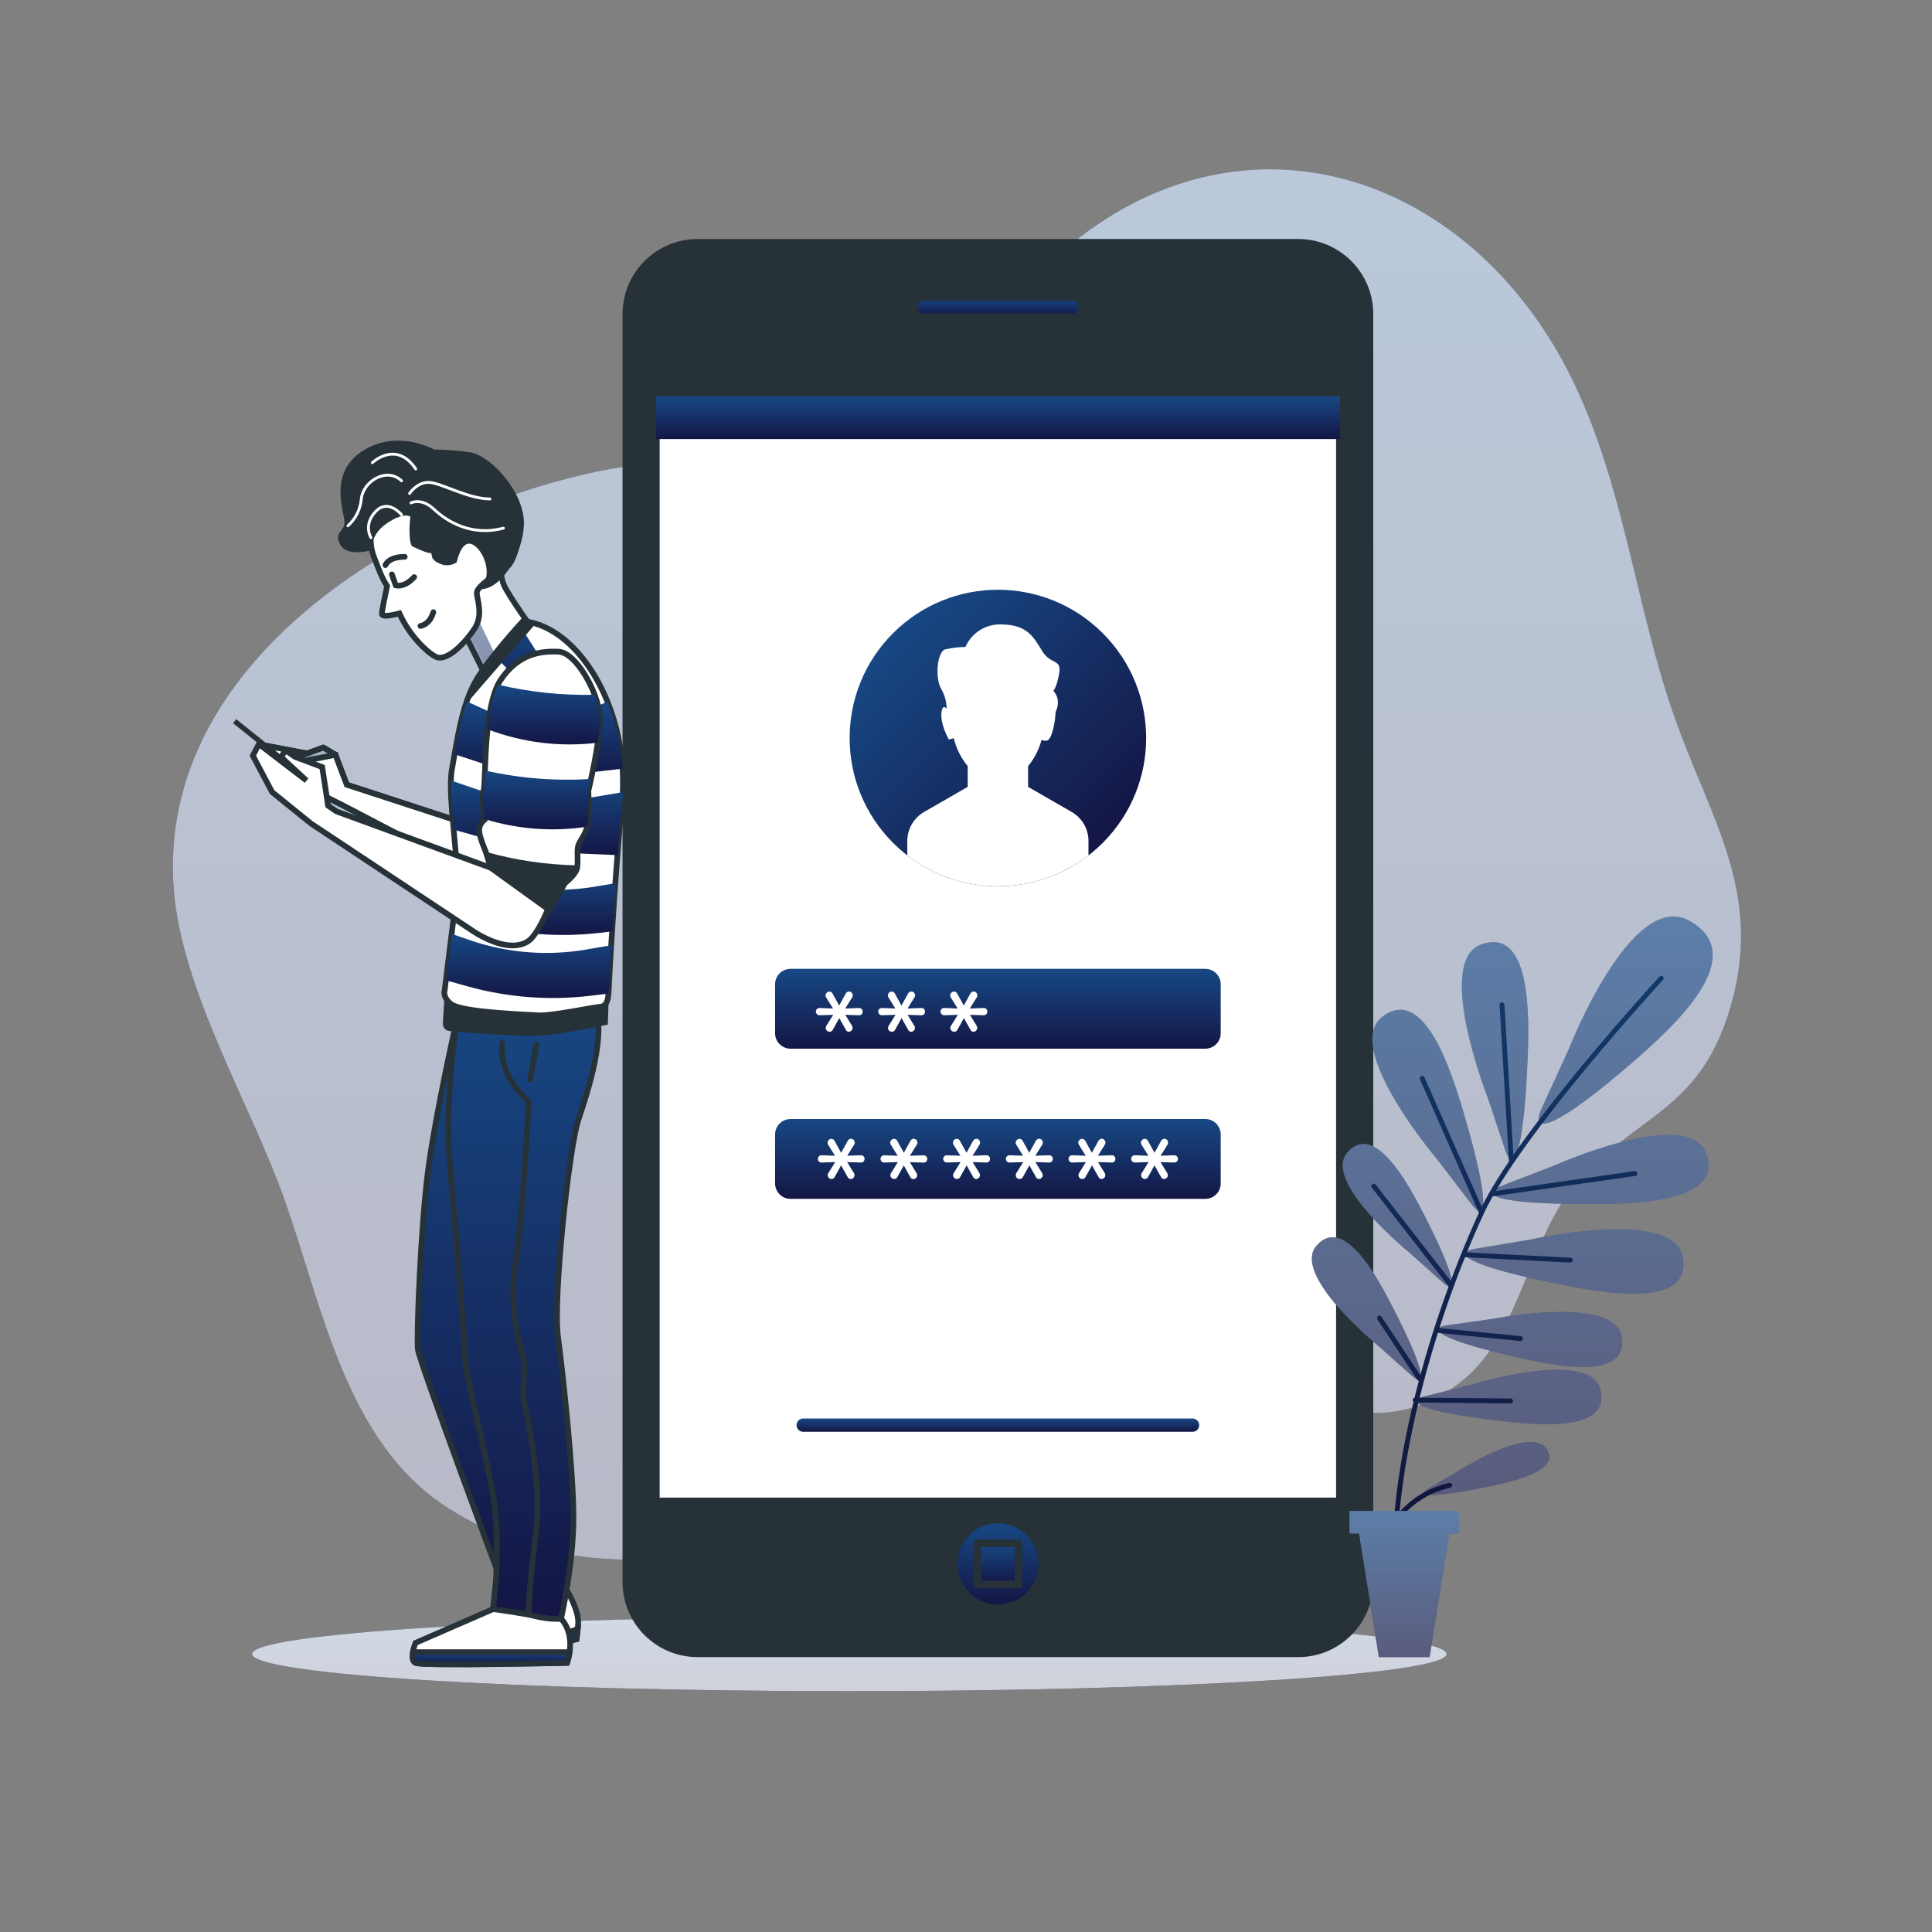 <svg width="341" height="341" viewBox="0 0 341 341" fill="none" xmlns="http://www.w3.org/2000/svg">
<rect x="0" y="0" width="341" height="341" fill="#808080" stroke="none"/>
<path d="M279.027 70.246C262.059 31.556 221.329 16.989 189.194 42.966C176.645 53.1 168.815 69.23 153.45 75.702C139.033 81.772 120.769 79.985 105.178 83.272C71.978 90.229 27.28 116.622 30.69 157.29C32.184 175.104 44.2 194.888 50.141 211.556C56.961 230.734 61.053 254.727 79.105 266.191C110.054 285.874 147.387 269.786 175.267 253.915C190.271 245.384 198.53 240.139 214.687 243.065C229.643 245.793 243.113 255.341 257.728 244.013C268.701 235.508 269.608 218.274 278.822 208.153C289.202 196.75 299.725 195.925 305.12 178.786C311.66 157.992 302.024 145 295.511 126.422C288.997 107.845 287.02 88.449 279.027 70.246Z" fill="url(#paint0_linear_121_1525)"/>
<g opacity="0.7">
<path d="M279.027 70.246C262.059 31.556 221.329 16.989 189.194 42.966C176.645 53.1 168.815 69.23 153.45 75.702C139.033 81.772 120.769 79.985 105.178 83.272C71.978 90.229 27.28 116.622 30.69 157.29C32.184 175.104 44.2 194.888 50.141 211.556C56.961 230.734 61.053 254.727 79.105 266.191C110.054 285.874 147.387 269.786 175.267 253.915C190.271 245.384 198.53 240.139 214.687 243.065C229.643 245.793 243.113 255.341 257.728 244.013C268.701 235.508 269.608 218.274 278.822 208.153C289.202 196.75 299.725 195.925 305.12 178.786C311.66 157.992 302.024 145 295.511 126.422C288.997 107.845 287.02 88.449 279.027 70.246Z" fill="white"/>
</g>
<path d="M149.91 298.498C208.134 298.498 255.334 295.557 255.334 291.93C255.334 288.303 208.134 285.362 149.91 285.362C91.686 285.362 44.487 288.303 44.487 291.93C44.487 295.557 91.686 298.498 149.91 298.498Z" fill="url(#paint1_linear_121_1525)"/>
<path opacity="0.8" d="M149.91 298.498C208.134 298.498 255.334 295.557 255.334 291.93C255.334 288.303 208.134 285.362 149.91 285.362C91.686 285.362 44.487 288.303 44.487 291.93C44.487 295.557 91.686 298.498 149.91 298.498Z" fill="white"/>
<path d="M229.131 42.188H123.128C115.81 42.188 109.877 48.121 109.877 55.44V279.231C109.877 286.55 115.81 292.482 123.128 292.482H229.131C236.45 292.482 242.383 286.55 242.383 279.231V55.44C242.383 48.121 236.45 42.188 229.131 42.188Z" fill="#263238"/>
<path d="M236.49 69.673H115.763V264.998H236.49V69.673Z" fill="white" stroke="#263238" stroke-width="1.337" stroke-miterlimit="10"/>
<path d="M194.634 148.766C204.853 138.546 204.853 121.978 194.634 111.758C184.414 101.539 167.845 101.539 157.626 111.758C147.407 121.978 147.407 138.546 157.626 148.766C167.845 158.985 184.414 158.985 194.634 148.766Z" fill="url(#paint2_linear_121_1525)"/>
<path d="M210.486 252.715H141.781C141.626 252.716 141.473 252.686 141.33 252.628C141.187 252.569 141.057 252.483 140.947 252.374C140.837 252.265 140.75 252.135 140.691 251.993C140.632 251.85 140.601 251.697 140.601 251.542C140.6 251.387 140.63 251.233 140.689 251.089C140.748 250.946 140.835 250.816 140.945 250.706C141.054 250.596 141.185 250.509 141.328 250.45C141.472 250.391 141.626 250.361 141.781 250.362H210.486C210.64 250.362 210.793 250.393 210.936 250.452C211.079 250.512 211.208 250.599 211.318 250.708C211.427 250.818 211.513 250.948 211.571 251.091C211.63 251.234 211.66 251.387 211.659 251.542C211.659 251.853 211.535 252.152 211.315 252.372C211.095 252.592 210.797 252.715 210.486 252.715Z" fill="url(#paint3_linear_121_1525)"/>
<path d="M212.722 171H139.537C138.027 171 136.802 172.224 136.802 173.735V182.362C136.802 183.873 138.027 185.097 139.537 185.097H212.722C214.233 185.097 215.457 183.873 215.457 182.362V173.735C215.457 172.224 214.233 171 212.722 171Z" fill="url(#paint4_linear_121_1525)"/>
<path d="M212.722 197.507H139.537C138.027 197.507 136.802 198.732 136.802 200.242V208.869C136.802 210.38 138.027 211.604 139.537 211.604H212.722C214.233 211.604 215.457 210.38 215.457 208.869V200.242C215.457 198.732 214.233 197.507 212.722 197.507Z" fill="url(#paint5_linear_121_1525)"/>
<path d="M189.159 143.315L181.46 138.882V135.22C182.575 133.871 183.382 132.296 183.826 130.603C184.091 130.697 184.37 130.745 184.651 130.746C185.606 130.746 186.213 127.786 186.316 125.672C187.427 123.319 185.913 121.941 185.913 121.941C185.913 121.941 186.541 121.314 186.957 118.797C187.373 116.281 185.49 117.331 184.024 115.026C182.558 112.721 181.507 110.211 176.693 110.211C175.366 110.167 174.057 110.524 172.935 111.234C171.814 111.945 170.932 112.976 170.404 114.194C169.206 114.198 168.012 114.338 166.844 114.61C165.371 115.026 164.955 119.848 166.21 121.737C166.772 122.769 167.072 123.924 167.083 125.099C166.749 124.69 166.401 124.581 166.21 125.508C165.794 127.602 167.472 130.535 167.472 130.535L168.338 130.289C168.774 132.098 169.616 133.784 170.8 135.22V138.882L163.1 143.315C162.201 143.835 161.454 144.581 160.935 145.48C160.415 146.379 160.141 147.399 160.14 148.437V150.974C164.72 154.512 170.343 156.431 176.13 156.431C181.917 156.431 187.54 154.512 192.119 150.974V148.437C192.12 147.399 191.847 146.378 191.327 145.479C190.807 144.58 190.06 143.833 189.159 143.315Z" fill="white"/>
<path d="M146.766 208.099C146.59 208.096 146.421 208.025 146.296 207.901C146.229 207.841 146.175 207.767 146.139 207.685C146.102 207.603 146.084 207.513 146.084 207.423C146.086 207.3 146.122 207.18 146.187 207.076L147.414 205.111L145.02 205.186C144.93 205.192 144.84 205.179 144.755 205.147C144.671 205.115 144.594 205.066 144.529 205.002C144.418 204.877 144.357 204.716 144.357 204.549C144.357 204.382 144.418 204.22 144.529 204.095C144.592 204.029 144.669 203.978 144.754 203.945C144.838 203.912 144.93 203.898 145.02 203.904L147.38 203.993L146.166 202.036C146.1 201.929 146.065 201.806 146.064 201.681C146.063 201.591 146.082 201.502 146.118 201.42C146.155 201.337 146.208 201.264 146.275 201.204C146.401 201.079 146.569 201.008 146.746 201.006C146.862 201.007 146.976 201.04 147.073 201.103C147.171 201.166 147.249 201.255 147.298 201.36L148.464 203.468L149.617 201.374C149.672 201.262 149.756 201.168 149.861 201.1C149.965 201.033 150.086 200.996 150.21 200.992C150.297 200.993 150.382 201.011 150.46 201.046C150.539 201.082 150.61 201.133 150.667 201.197C150.793 201.327 150.861 201.501 150.858 201.681C150.858 201.798 150.827 201.913 150.77 202.015L149.535 203.993L151.929 203.904C152.02 203.898 152.111 203.912 152.196 203.945C152.281 203.978 152.357 204.029 152.42 204.095C152.536 204.216 152.6 204.378 152.597 204.545C152.597 204.714 152.534 204.877 152.42 205.002C152.356 205.066 152.279 205.115 152.194 205.147C152.11 205.179 152.019 205.192 151.929 205.186L149.522 205.111L150.722 207.055C150.789 207.164 150.825 207.289 150.824 207.417C150.824 207.598 150.752 207.771 150.624 207.899C150.497 208.027 150.323 208.099 150.142 208.099C150.025 208.097 149.911 208.061 149.814 207.996C149.717 207.931 149.642 207.838 149.597 207.73L148.458 205.684L147.326 207.73C147.275 207.837 147.197 207.928 147.098 207.993C146.999 208.058 146.884 208.095 146.766 208.099Z" fill="white"/>
<path d="M157.828 208.099C157.652 208.096 157.483 208.025 157.358 207.901C157.291 207.841 157.237 207.767 157.201 207.685C157.164 207.603 157.146 207.513 157.146 207.423C157.148 207.3 157.184 207.18 157.249 207.076L158.476 205.111L156.089 205.186C155.998 205.191 155.907 205.176 155.822 205.145C155.736 205.113 155.658 205.065 155.591 205.002C155.501 204.909 155.441 204.79 155.418 204.662C155.396 204.534 155.413 204.402 155.467 204.284C155.52 204.165 155.608 204.066 155.719 203.998C155.83 203.93 155.959 203.898 156.089 203.904L158.442 203.993L157.228 202.036C157.162 201.929 157.127 201.806 157.126 201.681C157.125 201.591 157.144 201.502 157.18 201.42C157.217 201.337 157.27 201.264 157.337 201.204C157.463 201.079 157.631 201.008 157.808 201.006C157.924 201.007 158.038 201.04 158.135 201.103C158.233 201.166 158.311 201.255 158.36 201.36L159.527 203.468L160.679 201.374C160.734 201.262 160.818 201.168 160.923 201.1C161.027 201.033 161.148 200.996 161.272 200.992C161.359 200.992 161.444 201.01 161.523 201.045C161.602 201.08 161.672 201.132 161.729 201.197C161.793 201.261 161.843 201.336 161.877 201.419C161.91 201.502 161.928 201.591 161.927 201.681C161.925 201.799 161.892 201.914 161.832 202.015L160.597 203.993L162.998 203.918C163.088 203.912 163.178 203.926 163.262 203.959C163.345 203.992 163.421 204.043 163.482 204.109C163.598 204.23 163.662 204.391 163.659 204.559C163.659 204.728 163.596 204.891 163.482 205.016C163.419 205.079 163.343 205.129 163.26 205.16C163.176 205.192 163.087 205.206 162.998 205.2L160.584 205.125L161.784 207.069C161.851 207.177 161.887 207.303 161.886 207.43C161.886 207.611 161.814 207.785 161.686 207.913C161.559 208.04 161.385 208.112 161.204 208.112C161.087 208.111 160.973 208.075 160.876 208.01C160.78 207.944 160.704 207.852 160.659 207.744L159.52 205.698L158.388 207.744C158.335 207.848 158.256 207.937 158.157 207.999C158.059 208.062 157.945 208.096 157.828 208.099Z" fill="white"/>
<path d="M168.897 208.099C168.718 208.098 168.547 208.027 168.42 207.901C168.353 207.841 168.299 207.767 168.263 207.685C168.226 207.603 168.208 207.513 168.208 207.423C168.21 207.3 168.246 207.18 168.311 207.076L169.538 205.111L167.151 205.186C167.023 205.192 166.896 205.158 166.786 205.091C166.676 205.024 166.589 204.925 166.536 204.808C166.483 204.691 166.465 204.561 166.486 204.434C166.507 204.307 166.565 204.189 166.653 204.095C166.718 204.03 166.796 203.979 166.882 203.946C166.967 203.913 167.059 203.899 167.151 203.904L169.504 203.993L168.29 202.036C168.224 201.929 168.189 201.806 168.188 201.681C168.19 201.591 168.21 201.503 168.246 201.421C168.282 201.339 168.334 201.265 168.399 201.204C168.526 201.078 168.698 201.007 168.877 201.006C168.992 201.008 169.104 201.042 169.2 201.105C169.297 201.168 169.374 201.256 169.422 201.36L170.589 203.468L171.741 201.374C171.796 201.262 171.88 201.168 171.985 201.1C172.089 201.033 172.21 200.996 172.334 200.992C172.421 200.992 172.506 201.01 172.585 201.045C172.664 201.08 172.734 201.132 172.791 201.197C172.855 201.261 172.905 201.336 172.939 201.419C172.973 201.502 172.99 201.591 172.989 201.681C172.987 201.799 172.954 201.914 172.894 202.015L171.659 203.993L174.06 203.904C174.148 203.896 174.237 203.906 174.321 203.934C174.405 203.963 174.482 204.009 174.547 204.07C174.611 204.13 174.662 204.204 174.696 204.286C174.73 204.368 174.745 204.457 174.742 204.545C174.743 204.714 174.683 204.876 174.571 205.002C174.507 205.066 174.43 205.115 174.346 205.147C174.261 205.179 174.171 205.192 174.08 205.186L171.673 205.111L172.866 207.055C172.934 207.164 172.969 207.289 172.969 207.417C172.967 207.506 172.947 207.594 172.911 207.676C172.874 207.758 172.822 207.832 172.757 207.894C172.698 207.958 172.626 208.009 172.547 208.044C172.467 208.079 172.381 208.098 172.294 208.099C172.178 208.097 172.065 208.061 171.969 207.995C171.873 207.93 171.799 207.838 171.755 207.73L170.609 205.684L169.477 207.73C169.426 207.841 169.344 207.934 169.241 208C169.138 208.065 169.019 208.099 168.897 208.099Z" fill="white"/>
<path d="M146.42 182.106C146.241 182.106 146.069 182.035 145.942 181.909C145.875 181.849 145.822 181.775 145.785 181.693C145.749 181.61 145.73 181.521 145.731 181.431C145.733 181.308 145.768 181.188 145.833 181.083L147.061 179.119L144.674 179.194C144.545 179.199 144.418 179.166 144.308 179.099C144.199 179.031 144.112 178.933 144.058 178.816C144.005 178.699 143.988 178.569 144.009 178.442C144.03 178.315 144.088 178.197 144.176 178.103C144.24 178.037 144.318 177.986 144.404 177.953C144.49 177.92 144.582 177.906 144.674 177.912L147.027 178.001L145.813 176.043C145.747 175.937 145.711 175.814 145.71 175.689C145.713 175.599 145.732 175.511 145.769 175.429C145.805 175.347 145.857 175.273 145.922 175.211C146.049 175.085 146.22 175.014 146.399 175.014C146.514 175.016 146.626 175.05 146.723 175.113C146.819 175.175 146.896 175.264 146.945 175.368L148.111 177.476L149.264 175.382C149.318 175.27 149.402 175.176 149.507 175.108C149.612 175.041 149.733 175.004 149.857 175C149.943 175 150.029 175.018 150.107 175.053C150.186 175.088 150.257 175.14 150.314 175.205C150.377 175.268 150.427 175.344 150.461 175.427C150.495 175.51 150.512 175.599 150.512 175.689C150.509 175.807 150.476 175.922 150.416 176.023L149.182 178.001L151.582 177.912C151.671 177.903 151.76 177.914 151.844 177.942C151.928 177.971 152.005 178.017 152.069 178.077C152.134 178.138 152.185 178.212 152.218 178.294C152.252 178.376 152.268 178.465 152.264 178.553C152.266 178.721 152.205 178.884 152.094 179.01C152.03 179.074 151.953 179.123 151.868 179.155C151.783 179.186 151.693 179.2 151.603 179.194L149.195 179.119L150.389 181.063C150.456 181.172 150.492 181.297 150.491 181.424C150.489 181.514 150.469 181.602 150.433 181.684C150.397 181.766 150.345 181.84 150.28 181.902C150.22 181.966 150.149 182.017 150.069 182.052C149.989 182.087 149.903 182.106 149.816 182.106C149.7 182.104 149.587 182.068 149.491 182.003C149.396 181.938 149.321 181.845 149.277 181.738L148.131 179.692L146.999 181.738C146.948 181.849 146.866 181.942 146.764 182.008C146.661 182.073 146.541 182.107 146.42 182.106Z" fill="white"/>
<path d="M157.42 182.106C157.241 182.106 157.069 182.035 156.942 181.909C156.875 181.849 156.822 181.775 156.785 181.693C156.749 181.61 156.73 181.521 156.731 181.431C156.733 181.308 156.768 181.188 156.833 181.083L158.061 179.119L155.674 179.194C155.545 179.199 155.418 179.166 155.308 179.099C155.199 179.031 155.112 178.933 155.058 178.816C155.005 178.699 154.988 178.569 155.009 178.442C155.03 178.315 155.088 178.197 155.176 178.103C155.24 178.037 155.318 177.986 155.404 177.953C155.49 177.92 155.582 177.906 155.674 177.912L158.027 178.001L156.813 176.043C156.747 175.937 156.711 175.814 156.71 175.689C156.713 175.599 156.732 175.511 156.769 175.429C156.805 175.347 156.857 175.273 156.922 175.211C157.049 175.085 157.22 175.014 157.399 175.014C157.514 175.016 157.626 175.05 157.723 175.113C157.819 175.175 157.896 175.264 157.945 175.368L159.111 177.476L160.264 175.382C160.318 175.27 160.402 175.176 160.507 175.108C160.612 175.041 160.733 175.004 160.857 175C160.943 175 161.029 175.018 161.107 175.053C161.186 175.088 161.257 175.14 161.314 175.205C161.377 175.268 161.427 175.344 161.461 175.427C161.495 175.51 161.512 175.599 161.512 175.689C161.509 175.807 161.476 175.922 161.416 176.023L160.182 178.001L162.582 177.912C162.671 177.903 162.76 177.914 162.844 177.942C162.928 177.971 163.005 178.017 163.069 178.077C163.134 178.138 163.185 178.212 163.218 178.294C163.252 178.376 163.268 178.465 163.264 178.553C163.266 178.721 163.205 178.884 163.094 179.01C163.03 179.074 162.953 179.123 162.868 179.155C162.783 179.186 162.693 179.2 162.603 179.194L160.195 179.119L161.389 181.063C161.456 181.172 161.492 181.297 161.491 181.424C161.489 181.514 161.469 181.602 161.433 181.684C161.397 181.766 161.345 181.84 161.28 181.902C161.22 181.966 161.149 182.017 161.069 182.052C160.989 182.087 160.903 182.106 160.816 182.106C160.7 182.104 160.587 182.068 160.491 182.003C160.396 181.938 160.321 181.845 160.277 181.738L159.131 179.692L157.999 181.738C157.948 181.849 157.866 181.942 157.764 182.008C157.661 182.073 157.541 182.107 157.42 182.106Z" fill="white"/>
<path d="M168.42 182.106C168.241 182.106 168.069 182.035 167.942 181.909C167.875 181.849 167.822 181.775 167.785 181.693C167.749 181.61 167.73 181.521 167.731 181.431C167.733 181.308 167.768 181.188 167.833 181.083L169.061 179.119L166.674 179.194C166.545 179.199 166.418 179.166 166.308 179.099C166.199 179.031 166.112 178.933 166.058 178.816C166.005 178.699 165.988 178.569 166.009 178.442C166.03 178.315 166.088 178.197 166.176 178.103C166.24 178.037 166.318 177.986 166.404 177.953C166.49 177.92 166.582 177.906 166.674 177.912L169.027 178.001L167.813 176.043C167.747 175.937 167.711 175.814 167.71 175.689C167.713 175.599 167.732 175.511 167.769 175.429C167.805 175.347 167.857 175.273 167.922 175.211C168.049 175.085 168.22 175.014 168.399 175.014C168.514 175.016 168.626 175.05 168.723 175.113C168.819 175.175 168.896 175.264 168.945 175.368L170.111 177.476L171.264 175.382C171.318 175.27 171.402 175.176 171.507 175.108C171.612 175.041 171.733 175.004 171.857 175C171.943 175 172.029 175.018 172.107 175.053C172.186 175.088 172.257 175.14 172.314 175.205C172.377 175.268 172.427 175.344 172.461 175.427C172.495 175.51 172.512 175.599 172.512 175.689C172.509 175.807 172.476 175.922 172.416 176.023L171.182 178.001L173.582 177.912C173.671 177.903 173.76 177.914 173.844 177.942C173.928 177.971 174.005 178.017 174.069 178.077C174.134 178.138 174.185 178.212 174.218 178.294C174.252 178.376 174.268 178.465 174.264 178.553C174.266 178.721 174.205 178.884 174.094 179.01C174.03 179.074 173.953 179.123 173.868 179.155C173.783 179.186 173.693 179.2 173.603 179.194L171.195 179.119L172.389 181.063C172.456 181.172 172.492 181.297 172.491 181.424C172.489 181.514 172.469 181.602 172.433 181.684C172.397 181.766 172.345 181.84 172.28 181.902C172.22 181.966 172.149 182.017 172.069 182.052C171.989 182.087 171.903 182.106 171.816 182.106C171.7 182.104 171.587 182.068 171.491 182.003C171.396 181.938 171.321 181.845 171.277 181.738L170.131 179.692L168.999 181.738C168.948 181.849 168.866 181.942 168.764 182.008C168.661 182.073 168.541 182.107 168.42 182.106Z" fill="white"/>
<path d="M179.959 208.099C179.78 208.098 179.609 208.027 179.482 207.901C179.353 207.775 179.28 207.603 179.277 207.423C179.275 207.301 179.308 207.18 179.373 207.076L180.6 205.111L178.213 205.186C178.122 205.191 178.031 205.176 177.946 205.145C177.86 205.113 177.782 205.065 177.715 205.002C177.604 204.877 177.543 204.716 177.543 204.549C177.543 204.382 177.604 204.22 177.715 204.095C177.781 204.032 177.859 203.982 177.945 203.949C178.03 203.916 178.122 203.901 178.213 203.904L180.573 203.993L179.366 202.036C179.3 201.929 179.264 201.806 179.264 201.681C179.266 201.591 179.285 201.503 179.322 201.421C179.358 201.339 179.41 201.265 179.475 201.204C179.602 201.078 179.773 201.007 179.952 201.006C180.069 201.007 180.182 201.04 180.28 201.103C180.378 201.166 180.456 201.255 180.505 201.36L181.664 203.468L182.817 201.374C182.871 201.262 182.956 201.168 183.06 201.1C183.165 201.033 183.286 200.996 183.41 200.992C183.496 200.992 183.582 201.01 183.661 201.045C183.739 201.08 183.81 201.132 183.867 201.197C183.93 201.261 183.98 201.336 184.014 201.419C184.048 201.502 184.065 201.591 184.065 201.681C184.062 201.799 184.029 201.914 183.969 202.015L182.735 203.993L185.136 203.904C185.224 203.896 185.313 203.906 185.397 203.934C185.481 203.963 185.558 204.009 185.622 204.07C185.687 204.13 185.738 204.204 185.772 204.286C185.805 204.368 185.821 204.457 185.818 204.545C185.819 204.714 185.758 204.876 185.647 205.002C185.583 205.066 185.506 205.115 185.421 205.147C185.337 205.179 185.246 205.192 185.156 205.186L182.749 205.111L183.942 207.055C184.009 207.164 184.045 207.289 184.044 207.417C184.045 207.507 184.026 207.596 183.99 207.678C183.954 207.76 183.9 207.834 183.833 207.894C183.774 207.958 183.702 208.009 183.622 208.044C183.542 208.079 183.456 208.098 183.369 208.099C183.253 208.097 183.14 208.061 183.045 207.995C182.949 207.93 182.874 207.838 182.83 207.73L181.685 205.684L180.552 207.73C180.5 207.843 180.417 207.938 180.311 208.004C180.206 208.069 180.083 208.102 179.959 208.099Z" fill="white"/>
<path d="M191.021 208.099C190.842 208.098 190.671 208.027 190.544 207.901C190.438 207.794 190.371 207.655 190.353 207.506C190.334 207.356 190.365 207.205 190.442 207.076L191.662 205.111L189.275 205.186C189.184 205.191 189.093 205.176 189.008 205.145C188.922 205.113 188.844 205.065 188.778 205.002C188.666 204.877 188.605 204.716 188.605 204.549C188.605 204.382 188.666 204.22 188.778 204.095C188.844 204.032 188.922 203.982 189.007 203.949C189.093 203.916 189.184 203.901 189.275 203.904L191.635 203.993L190.421 202.036C190.355 201.929 190.32 201.806 190.319 201.681C190.322 201.501 190.395 201.33 190.524 201.204C190.651 201.078 190.822 201.007 191.001 201.006C191.117 201.007 191.231 201.04 191.329 201.103C191.426 201.166 191.504 201.255 191.553 201.36L192.713 203.468L193.865 201.374C193.92 201.262 194.004 201.168 194.109 201.1C194.213 201.033 194.334 200.996 194.459 200.992C194.546 200.992 194.632 201.01 194.712 201.045C194.792 201.08 194.864 201.132 194.922 201.197C195.048 201.327 195.116 201.501 195.113 201.681C195.111 201.799 195.078 201.914 195.018 202.015L193.784 203.993L196.184 203.904C196.272 203.896 196.362 203.906 196.446 203.934C196.53 203.963 196.606 204.009 196.671 204.07C196.736 204.13 196.787 204.204 196.82 204.286C196.854 204.368 196.87 204.457 196.866 204.545C196.868 204.714 196.807 204.876 196.696 205.002C196.631 205.066 196.554 205.115 196.47 205.147C196.385 205.179 196.295 205.192 196.205 205.186L193.797 205.111L194.991 207.055C195.058 207.164 195.093 207.289 195.093 207.417C195.094 207.507 195.075 207.596 195.039 207.678C195.002 207.76 194.949 207.834 194.882 207.894C194.822 207.958 194.75 208.009 194.671 208.044C194.591 208.079 194.505 208.098 194.418 208.099C194.302 208.097 194.189 208.061 194.093 207.995C193.997 207.93 193.923 207.838 193.879 207.73L192.733 205.684L191.601 207.73C191.55 207.841 191.468 207.934 191.365 208C191.263 208.065 191.143 208.099 191.021 208.099Z" fill="white"/>
<path d="M202.083 208.099C201.907 208.096 201.738 208.025 201.613 207.901C201.546 207.841 201.492 207.767 201.456 207.685C201.419 207.603 201.401 207.513 201.401 207.423C201.403 207.3 201.439 207.18 201.504 207.076L202.724 205.111L200.337 205.186C200.25 205.193 200.161 205.181 200.078 205.152C199.995 205.123 199.919 205.076 199.855 205.016C199.791 204.956 199.74 204.883 199.706 204.802C199.671 204.721 199.654 204.633 199.655 204.545C199.655 204.462 199.671 204.379 199.703 204.302C199.734 204.225 199.781 204.155 199.839 204.095C199.902 204.029 199.979 203.978 200.064 203.945C200.149 203.912 200.24 203.898 200.331 203.904L202.69 203.993L201.476 202.036C201.41 201.929 201.375 201.806 201.374 201.681C201.377 201.501 201.45 201.33 201.579 201.204C201.706 201.078 201.877 201.007 202.056 201.006C202.172 201.007 202.286 201.04 202.384 201.103C202.481 201.166 202.559 201.255 202.608 201.36L203.768 203.468L204.927 201.374C204.981 201.263 205.064 201.169 205.168 201.102C205.271 201.035 205.391 200.997 205.514 200.992C205.601 200.992 205.688 201.01 205.767 201.045C205.847 201.08 205.919 201.132 205.977 201.197C206.103 201.327 206.171 201.501 206.168 201.681C206.168 201.798 206.138 201.913 206.08 202.015L204.845 203.993L207.239 203.904C207.33 203.898 207.421 203.912 207.506 203.945C207.591 203.978 207.667 204.029 207.73 204.095C207.846 204.216 207.91 204.378 207.908 204.545C207.907 204.714 207.844 204.877 207.73 205.002C207.666 205.066 207.589 205.115 207.504 205.147C207.42 205.179 207.329 205.192 207.239 205.186L204.832 205.111L206.025 207.055C206.092 207.164 206.128 207.289 206.128 207.417C206.125 207.597 206.051 207.768 205.923 207.894C205.799 208.021 205.63 208.094 205.452 208.099C205.336 208.097 205.224 208.061 205.128 207.995C205.032 207.93 204.958 207.838 204.914 207.73L203.768 205.684L202.636 207.73C202.587 207.837 202.509 207.928 202.411 207.993C202.314 208.058 202.2 208.094 202.083 208.099Z" fill="white"/>
<g style="mix-blend-mode:multiply">
<path d="M236.49 69.932H115.763V77.496H236.49V69.932Z" fill="url(#paint6_linear_121_1525)"/>
</g>
<path d="M189.255 55.999H162.998C162.524 55.999 162.07 55.811 161.735 55.476C161.399 55.141 161.211 54.686 161.211 54.212C161.211 53.738 161.399 53.284 161.735 52.949C162.07 52.614 162.524 52.425 162.998 52.425H189.255C189.729 52.425 190.183 52.614 190.519 52.949C190.854 53.284 191.042 53.738 191.042 54.212C191.042 54.686 190.854 55.141 190.519 55.476C190.183 55.811 189.729 55.999 189.255 55.999Z" fill="url(#paint7_linear_121_1525)" stroke="#263238" stroke-width="1.337" stroke-linecap="round" stroke-linejoin="round"/>
<path d="M183.287 276.033C183.289 274.616 182.87 273.23 182.083 272.052C181.297 270.873 180.179 269.954 178.87 269.411C177.561 268.868 176.121 268.726 174.731 269.002C173.341 269.278 172.065 269.96 171.063 270.962C170.061 271.964 169.379 273.241 169.103 274.631C168.827 276.02 168.969 277.461 169.512 278.769C170.055 280.078 170.973 281.197 172.152 281.983C173.331 282.769 174.716 283.188 176.133 283.187C178.03 283.185 179.849 282.431 181.19 281.089C182.531 279.748 183.286 277.93 183.287 276.033Z" fill="url(#paint8_linear_121_1525)"/>
<path d="M179.762 272.404H172.505V279.661H179.762V272.404Z" fill="url(#paint9_linear_121_1525)" stroke="#263238" stroke-width="1.337" stroke-linecap="round" stroke-linejoin="round"/>
<path d="M262.57 193.688C262.57 193.688 253.063 169.532 261.527 166.66C270.338 163.666 269.949 179.618 269.608 187.393C268.892 204.007 267.058 207.096 265.687 203.038L262.57 193.688ZM259.713 212.532C262.325 215.942 263.061 212.409 258.349 196.457C256.139 188.955 251.338 173.78 243.972 179.475C236.9 184.931 253.731 204.709 253.731 204.709L259.713 212.532ZM254.666 226.376C257.155 228.586 257.203 225.797 251.29 214.278C248.514 208.883 242.642 197.964 237.834 203.366C233.217 208.576 248.951 221.241 248.951 221.241L254.666 226.376ZM249.21 242.84C251.699 245.056 251.747 242.26 245.834 230.748C243.058 225.353 237.186 214.428 232.378 219.836C227.788 225.06 243.474 237.725 243.474 237.725L249.21 242.84ZM264.964 209.326C260.981 210.881 264.146 212.573 280.779 212.525C288.582 212.525 304.513 212.17 301.117 203.502C297.864 195.175 274.171 205.78 274.171 205.78L264.964 209.326ZM260.429 220.402C256.214 221.132 258.983 223.423 275.296 226.683C282.941 228.218 298.621 231.048 297.018 221.909C295.483 213.098 270.154 218.786 270.154 218.786L260.429 220.402ZM255.355 233.926C251.767 234.444 254.059 236.443 267.774 239.58C274.205 241.053 287.402 243.815 286.256 236.02C285.165 228.518 263.614 232.76 263.614 232.76L255.355 233.926ZM251.501 246.454C247.989 247.348 250.478 249.094 264.459 250.758C271.006 251.535 284.421 252.886 282.464 245.254C280.575 237.929 259.597 244.415 259.597 244.415L251.501 246.454ZM272.057 195.734C270.011 200.317 274.26 199.621 288.704 187.018C295.47 181.105 309.042 168.734 298.293 162.575C287.975 156.655 276.878 185.218 276.878 185.218L272.057 195.734ZM252.033 262.775C249.871 264.036 251.992 264.527 261.909 262.55C266.56 261.629 276.019 259.583 272.821 255.545C269.724 251.658 257.039 259.842 257.039 259.842L252.033 262.775Z" fill="url(#paint10_linear_121_1525)"/>
<path opacity="0.3" d="M262.57 193.688C262.57 193.688 253.063 169.532 261.527 166.66C270.338 163.666 269.949 179.618 269.608 187.393C268.892 204.007 267.058 207.096 265.687 203.038L262.57 193.688ZM259.713 212.532C262.325 215.942 263.061 212.409 258.349 196.457C256.139 188.955 251.338 173.78 243.972 179.475C236.9 184.931 253.731 204.709 253.731 204.709L259.713 212.532ZM254.666 226.376C257.155 228.586 257.203 225.797 251.29 214.278C248.514 208.883 242.642 197.964 237.834 203.366C233.217 208.576 248.951 221.241 248.951 221.241L254.666 226.376ZM249.21 242.84C251.699 245.056 251.747 242.26 245.834 230.748C243.058 225.353 237.186 214.428 232.378 219.836C227.788 225.06 243.474 237.725 243.474 237.725L249.21 242.84ZM264.964 209.326C260.981 210.881 264.146 212.573 280.779 212.525C288.582 212.525 304.513 212.17 301.117 203.502C297.864 195.175 274.171 205.78 274.171 205.78L264.964 209.326ZM260.429 220.402C256.214 221.132 258.983 223.423 275.296 226.683C282.941 228.218 298.621 231.048 297.018 221.909C295.483 213.098 270.154 218.786 270.154 218.786L260.429 220.402ZM255.355 233.926C251.767 234.444 254.059 236.443 267.774 239.58C274.205 241.053 287.402 243.815 286.256 236.02C285.165 228.518 263.614 232.76 263.614 232.76L255.355 233.926ZM251.501 246.454C247.989 247.348 250.478 249.094 264.459 250.758C271.006 251.535 284.421 252.886 282.464 245.254C280.575 237.929 259.597 244.415 259.597 244.415L251.501 246.454ZM272.057 195.734C270.011 200.317 274.26 199.621 288.704 187.018C295.47 181.105 309.042 168.734 298.293 162.575C287.975 156.655 276.878 185.218 276.878 185.218L272.057 195.734ZM252.033 262.775C249.871 264.036 251.992 264.527 261.909 262.55C266.56 261.629 276.019 259.583 272.821 255.545C269.724 251.658 257.039 259.842 257.039 259.842L252.033 262.775Z" fill="white"/>
<path d="M266.764 204.934L265.107 177.361L266.764 204.934ZM261.52 214.032L251.044 190.319L261.52 214.032ZM288.554 207.137L263.45 210.738L288.554 207.137ZM256.091 226.813L242.499 209.374L256.091 226.813ZM258.478 221.466L277.206 222.407L258.478 221.466ZM254.045 234.84L268.367 236.258L254.045 234.84ZM250.587 243.338L243.474 232.637L250.587 243.338ZM249.769 247.116L266.608 247.273L249.769 247.116ZM246.359 278.706C246.472 278.697 246.577 278.645 246.651 278.559C246.725 278.473 246.762 278.362 246.755 278.249C245.684 262.168 251.904 235.829 261.881 214.209C268.258 200.392 293.253 173.235 293.519 172.962C293.6 172.881 293.645 172.772 293.645 172.659C293.645 172.545 293.6 172.436 293.519 172.355C293.48 172.315 293.433 172.284 293.382 172.263C293.33 172.241 293.275 172.23 293.219 172.23C293.163 172.23 293.108 172.241 293.057 172.263C293.005 172.284 292.958 172.315 292.919 172.355C292.667 172.628 267.569 199.887 261.138 213.827C250.976 235.972 244.838 261.833 245.929 278.304C245.938 278.412 245.987 278.514 246.066 278.588C246.146 278.663 246.25 278.705 246.359 278.706ZM266.758 205.357C266.87 205.35 266.976 205.299 267.051 205.215C267.127 205.13 267.166 205.02 267.16 204.907L265.53 177.32C265.527 177.264 265.514 177.209 265.49 177.158C265.465 177.107 265.431 177.062 265.389 177.024C265.348 176.987 265.299 176.958 265.245 176.94C265.192 176.921 265.136 176.914 265.08 176.918C264.967 176.925 264.862 176.976 264.786 177.06C264.711 177.144 264.672 177.255 264.678 177.368L266.335 204.941C266.34 205.05 266.387 205.152 266.466 205.227C266.544 205.302 266.649 205.344 266.758 205.343V205.357ZM261.67 214.421C261.772 214.375 261.852 214.29 261.893 214.186C261.934 214.081 261.932 213.965 261.888 213.862L251.406 190.148C251.361 190.045 251.276 189.964 251.171 189.923C251.067 189.883 250.95 189.885 250.847 189.93C250.743 189.975 250.663 190.06 250.622 190.165C250.581 190.269 250.583 190.386 250.628 190.489L261.104 214.203C261.137 214.279 261.191 214.344 261.26 214.39C261.329 214.436 261.41 214.461 261.493 214.462C261.563 214.465 261.634 214.451 261.697 214.421H261.67ZM263.484 211.147L288.575 207.56C288.635 207.559 288.695 207.545 288.75 207.519C288.805 207.493 288.853 207.455 288.893 207.409C288.932 207.363 288.961 207.309 288.978 207.251C288.995 207.193 289 207.132 288.992 207.072C288.983 207.012 288.963 206.954 288.93 206.903C288.898 206.851 288.856 206.807 288.805 206.774C288.755 206.74 288.698 206.717 288.639 206.707C288.579 206.697 288.518 206.699 288.459 206.714L263.368 210.302C263.256 210.309 263.151 210.36 263.077 210.445C263.003 210.529 262.965 210.639 262.973 210.752C262.98 210.864 263.031 210.968 263.116 211.043C263.2 211.117 263.311 211.154 263.423 211.147H263.484ZM256.33 227.154C256.419 227.084 256.477 226.982 256.491 226.869C256.505 226.757 256.474 226.643 256.405 226.554L242.806 209.081C242.736 208.99 242.633 208.931 242.52 208.917C242.407 208.902 242.293 208.933 242.202 209.002C242.112 209.072 242.053 209.175 242.038 209.288C242.023 209.401 242.054 209.515 242.124 209.606L255.75 227.106C255.79 227.157 255.84 227.198 255.898 227.227C255.956 227.255 256.02 227.27 256.084 227.27C256.186 227.265 256.283 227.224 256.357 227.154H256.33ZM277.581 222.427C277.585 222.315 277.544 222.205 277.467 222.122C277.391 222.039 277.285 221.989 277.172 221.984L258.478 221.036C258.373 221.043 258.274 221.089 258.201 221.164C258.127 221.239 258.084 221.339 258.078 221.444C258.073 221.549 258.107 221.653 258.173 221.735C258.239 221.817 258.333 221.871 258.437 221.889L277.165 222.837C277.278 222.84 277.388 222.8 277.471 222.723C277.553 222.646 277.603 222.54 277.608 222.427H277.581ZM268.763 236.299C268.769 236.243 268.765 236.186 268.749 236.132C268.733 236.078 268.707 236.027 268.671 235.983C268.636 235.94 268.591 235.903 268.542 235.877C268.492 235.85 268.437 235.834 268.381 235.829L254.059 234.417C254.003 234.411 253.947 234.417 253.894 234.433C253.84 234.449 253.79 234.476 253.747 234.511C253.704 234.547 253.669 234.591 253.642 234.64C253.616 234.689 253.6 234.743 253.595 234.799C253.585 234.911 253.62 235.022 253.691 235.109C253.763 235.195 253.865 235.251 253.977 235.263L268.299 236.681H268.34C268.45 236.689 268.559 236.653 268.643 236.582C268.727 236.511 268.78 236.409 268.79 236.299H268.763ZM250.792 243.692C250.887 243.63 250.953 243.532 250.976 243.421C250.999 243.31 250.977 243.194 250.915 243.099L243.836 232.398C243.771 232.306 243.673 232.243 243.562 232.221C243.452 232.199 243.337 232.221 243.242 232.282C243.148 232.345 243.082 232.443 243.059 232.554C243.036 232.665 243.057 232.781 243.12 232.876L250.199 243.576C250.239 243.635 250.293 243.683 250.356 243.716C250.419 243.749 250.489 243.767 250.56 243.767C250.653 243.772 250.744 243.746 250.819 243.692H250.792ZM267.037 247.273C267.036 247.16 266.991 247.053 266.912 246.973C266.833 246.893 266.727 246.847 266.614 246.843L249.776 246.686C249.664 246.686 249.556 246.731 249.477 246.81C249.398 246.889 249.353 246.997 249.353 247.109C249.351 247.165 249.361 247.222 249.381 247.274C249.402 247.327 249.433 247.374 249.472 247.415C249.512 247.455 249.559 247.486 249.611 247.508C249.664 247.529 249.719 247.54 249.776 247.539L266.614 247.696C266.672 247.698 266.729 247.689 266.784 247.67C266.838 247.65 266.887 247.619 266.929 247.58C266.971 247.54 267.005 247.493 267.028 247.44C267.051 247.387 267.064 247.33 267.065 247.273H267.037ZM244.443 272.452C244.477 272.377 247.348 264.466 255.982 262.577C256.093 262.552 256.19 262.485 256.252 262.389C256.313 262.293 256.334 262.177 256.309 262.065C256.282 261.956 256.213 261.862 256.118 261.802C256.023 261.743 255.908 261.722 255.798 261.745C246.693 263.736 243.672 272.091 243.638 272.173C243.603 272.28 243.611 272.397 243.66 272.499C243.71 272.601 243.797 272.68 243.904 272.718H244.04C244.131 272.726 244.222 272.704 244.299 272.656C244.377 272.608 244.436 272.537 244.47 272.452H244.443ZM246.359 278.706C246.472 278.697 246.577 278.645 246.651 278.559C246.725 278.473 246.762 278.362 246.755 278.249C245.684 262.168 251.904 235.829 261.881 214.209C268.258 200.392 293.253 173.235 293.519 172.962C293.6 172.881 293.645 172.772 293.645 172.659C293.645 172.545 293.6 172.436 293.519 172.355C293.48 172.315 293.433 172.284 293.382 172.263C293.33 172.241 293.275 172.23 293.219 172.23C293.163 172.23 293.108 172.241 293.057 172.263C293.005 172.284 292.958 172.315 292.919 172.355C292.667 172.628 267.569 199.887 261.138 213.827C250.976 235.972 244.838 261.833 245.929 278.304C245.938 278.412 245.987 278.514 246.066 278.588C246.146 278.663 246.25 278.705 246.359 278.706ZM266.758 205.357C266.87 205.35 266.976 205.299 267.051 205.215C267.127 205.13 267.166 205.02 267.16 204.907L265.53 177.32C265.527 177.264 265.514 177.209 265.49 177.158C265.465 177.107 265.431 177.062 265.389 177.024C265.348 176.987 265.299 176.958 265.245 176.94C265.192 176.921 265.136 176.914 265.08 176.918C264.967 176.925 264.862 176.976 264.786 177.06C264.711 177.144 264.672 177.255 264.678 177.368L266.335 204.941C266.34 205.05 266.387 205.152 266.466 205.227C266.544 205.302 266.649 205.344 266.758 205.343V205.357ZM261.67 214.421C261.772 214.375 261.852 214.29 261.893 214.186C261.934 214.081 261.932 213.965 261.888 213.862L251.406 190.148C251.361 190.045 251.276 189.964 251.171 189.923C251.067 189.883 250.95 189.885 250.847 189.93C250.743 189.975 250.663 190.06 250.622 190.165C250.581 190.269 250.583 190.386 250.628 190.489L261.104 214.203C261.137 214.279 261.191 214.344 261.26 214.39C261.329 214.436 261.41 214.461 261.493 214.462C261.563 214.465 261.634 214.451 261.697 214.421H261.67ZM263.484 211.147L288.575 207.56C288.635 207.559 288.695 207.545 288.75 207.519C288.805 207.493 288.853 207.455 288.893 207.409C288.932 207.363 288.961 207.309 288.978 207.251C288.995 207.193 289 207.132 288.992 207.072C288.983 207.012 288.963 206.954 288.93 206.903C288.898 206.851 288.856 206.807 288.805 206.774C288.755 206.74 288.698 206.717 288.639 206.707C288.579 206.697 288.518 206.699 288.459 206.714L263.368 210.302C263.256 210.309 263.151 210.36 263.077 210.445C263.003 210.529 262.965 210.639 262.973 210.752C262.98 210.864 263.031 210.968 263.116 211.043C263.2 211.117 263.311 211.154 263.423 211.147H263.484ZM256.33 227.154C256.419 227.084 256.477 226.982 256.491 226.869C256.505 226.757 256.474 226.643 256.405 226.554L242.806 209.081C242.771 209.036 242.728 208.998 242.679 208.97C242.63 208.942 242.576 208.924 242.52 208.917C242.464 208.909 242.407 208.913 242.353 208.928C242.298 208.943 242.247 208.968 242.202 209.002C242.157 209.037 242.12 209.08 242.092 209.129C242.064 209.178 242.045 209.232 242.038 209.288C242.031 209.344 242.035 209.401 242.049 209.455C242.064 209.51 242.089 209.561 242.124 209.606L255.75 227.106C255.79 227.157 255.84 227.198 255.898 227.227C255.956 227.255 256.02 227.27 256.084 227.27C256.186 227.265 256.283 227.224 256.357 227.154H256.33ZM277.581 222.427C277.585 222.315 277.544 222.205 277.467 222.122C277.391 222.039 277.285 221.989 277.172 221.984L258.478 221.036C258.373 221.043 258.274 221.089 258.201 221.164C258.127 221.239 258.084 221.339 258.078 221.444C258.073 221.549 258.107 221.653 258.173 221.735C258.239 221.817 258.333 221.871 258.437 221.889L277.165 222.837C277.278 222.84 277.388 222.8 277.471 222.723C277.553 222.646 277.603 222.54 277.608 222.427H277.581ZM268.763 236.299C268.769 236.243 268.765 236.186 268.749 236.132C268.733 236.078 268.707 236.027 268.671 235.983C268.636 235.94 268.591 235.903 268.542 235.877C268.492 235.85 268.437 235.834 268.381 235.829L254.059 234.417C254.003 234.411 253.947 234.417 253.894 234.433C253.84 234.449 253.79 234.476 253.747 234.511C253.704 234.547 253.669 234.591 253.642 234.64C253.616 234.689 253.6 234.743 253.595 234.799C253.585 234.911 253.62 235.022 253.691 235.109C253.763 235.195 253.865 235.251 253.977 235.263L268.299 236.681H268.34C268.45 236.689 268.559 236.653 268.643 236.582C268.727 236.511 268.78 236.409 268.79 236.299H268.763ZM250.792 243.692C250.887 243.63 250.953 243.532 250.976 243.421C250.999 243.31 250.977 243.194 250.915 243.099L243.836 232.398C243.771 232.306 243.673 232.243 243.562 232.221C243.452 232.199 243.337 232.221 243.242 232.282C243.148 232.345 243.082 232.443 243.059 232.554C243.036 232.665 243.057 232.781 243.12 232.876L250.199 243.576C250.239 243.635 250.293 243.683 250.356 243.716C250.419 243.749 250.489 243.767 250.56 243.767C250.653 243.772 250.744 243.746 250.819 243.692H250.792ZM267.037 247.273C267.036 247.16 266.991 247.053 266.912 246.973C266.833 246.893 266.727 246.847 266.614 246.843L249.776 246.686C249.664 246.686 249.556 246.731 249.477 246.81C249.398 246.889 249.353 246.997 249.353 247.109C249.351 247.165 249.361 247.222 249.381 247.274C249.402 247.327 249.433 247.374 249.472 247.415C249.512 247.455 249.559 247.486 249.611 247.508C249.664 247.529 249.719 247.54 249.776 247.539L266.614 247.696C266.672 247.698 266.729 247.689 266.784 247.67C266.838 247.65 266.887 247.619 266.929 247.58C266.971 247.54 267.005 247.493 267.028 247.44C267.051 247.387 267.064 247.33 267.065 247.273H267.037ZM244.443 272.452C244.477 272.377 247.348 264.466 255.982 262.577C256.093 262.552 256.19 262.485 256.252 262.389C256.313 262.293 256.334 262.177 256.309 262.065C256.282 261.956 256.213 261.862 256.118 261.802C256.023 261.743 255.908 261.722 255.798 261.745C246.693 263.736 243.672 272.091 243.638 272.173C243.603 272.28 243.611 272.397 243.66 272.499C243.71 272.601 243.797 272.68 243.904 272.718H244.04C244.131 272.726 244.222 272.704 244.299 272.656C244.377 272.608 244.436 272.537 244.47 272.452H244.443Z" fill="url(#paint11_linear_121_1525)"/>
<path opacity="0.2" d="M266.764 204.934L265.107 177.361L266.764 204.934ZM261.52 214.032L251.044 190.319L261.52 214.032ZM288.554 207.137L263.45 210.738L288.554 207.137ZM256.091 226.813L242.499 209.374L256.091 226.813ZM258.478 221.466L277.206 222.407L258.478 221.466ZM254.045 234.84L268.367 236.258L254.045 234.84ZM250.587 243.338L243.474 232.637L250.587 243.338ZM249.769 247.116L266.608 247.273L249.769 247.116ZM246.359 278.706C246.472 278.697 246.577 278.645 246.651 278.559C246.725 278.473 246.762 278.362 246.755 278.249C245.684 262.168 251.904 235.829 261.881 214.209C268.258 200.392 293.253 173.235 293.519 172.962C293.6 172.881 293.645 172.772 293.645 172.659C293.645 172.545 293.6 172.436 293.519 172.355C293.48 172.315 293.433 172.284 293.382 172.263C293.33 172.241 293.275 172.23 293.219 172.23C293.163 172.23 293.108 172.241 293.057 172.263C293.005 172.284 292.958 172.315 292.919 172.355C292.667 172.628 267.569 199.887 261.138 213.827C250.976 235.972 244.838 261.833 245.929 278.304C245.938 278.412 245.987 278.514 246.066 278.588C246.146 278.663 246.25 278.705 246.359 278.706ZM266.758 205.357C266.87 205.35 266.976 205.299 267.051 205.215C267.127 205.13 267.166 205.02 267.16 204.907L265.53 177.32C265.527 177.264 265.514 177.209 265.49 177.158C265.465 177.107 265.431 177.062 265.389 177.024C265.348 176.987 265.299 176.958 265.245 176.94C265.192 176.921 265.136 176.914 265.08 176.918C264.967 176.925 264.862 176.976 264.786 177.06C264.711 177.144 264.672 177.255 264.678 177.368L266.335 204.941C266.34 205.05 266.387 205.152 266.466 205.227C266.544 205.302 266.649 205.344 266.758 205.343V205.357ZM261.67 214.421C261.772 214.375 261.852 214.29 261.893 214.186C261.934 214.081 261.932 213.965 261.888 213.862L251.406 190.148C251.361 190.045 251.276 189.964 251.171 189.923C251.067 189.883 250.95 189.885 250.847 189.93C250.743 189.975 250.663 190.06 250.622 190.165C250.581 190.269 250.583 190.386 250.628 190.489L261.104 214.203C261.137 214.279 261.191 214.344 261.26 214.39C261.329 214.436 261.41 214.461 261.493 214.462C261.563 214.465 261.634 214.451 261.697 214.421H261.67ZM263.484 211.147L288.575 207.56C288.635 207.559 288.695 207.545 288.75 207.519C288.805 207.493 288.853 207.455 288.893 207.409C288.932 207.363 288.961 207.309 288.978 207.251C288.995 207.193 289 207.132 288.992 207.072C288.983 207.012 288.963 206.954 288.93 206.903C288.898 206.851 288.856 206.807 288.805 206.774C288.755 206.74 288.698 206.717 288.639 206.707C288.579 206.697 288.518 206.699 288.459 206.714L263.368 210.302C263.256 210.309 263.151 210.36 263.077 210.445C263.003 210.529 262.965 210.639 262.973 210.752C262.98 210.864 263.031 210.968 263.116 211.043C263.2 211.117 263.311 211.154 263.423 211.147H263.484ZM256.33 227.154C256.419 227.084 256.477 226.982 256.491 226.869C256.505 226.757 256.474 226.643 256.405 226.554L242.806 209.081C242.736 208.99 242.633 208.931 242.52 208.917C242.407 208.902 242.293 208.933 242.202 209.002C242.112 209.072 242.053 209.175 242.038 209.288C242.023 209.401 242.054 209.515 242.124 209.606L255.75 227.106C255.79 227.157 255.84 227.198 255.898 227.227C255.956 227.255 256.02 227.27 256.084 227.27C256.186 227.265 256.283 227.224 256.357 227.154H256.33ZM277.581 222.427C277.585 222.315 277.544 222.205 277.467 222.122C277.391 222.039 277.285 221.989 277.172 221.984L258.478 221.036C258.373 221.043 258.274 221.089 258.201 221.164C258.127 221.239 258.084 221.339 258.078 221.444C258.073 221.549 258.107 221.653 258.173 221.735C258.239 221.817 258.333 221.871 258.437 221.889L277.165 222.837C277.278 222.84 277.388 222.8 277.471 222.723C277.553 222.646 277.603 222.54 277.608 222.427H277.581ZM268.763 236.299C268.769 236.243 268.765 236.186 268.749 236.132C268.733 236.078 268.707 236.027 268.671 235.983C268.636 235.94 268.591 235.903 268.542 235.877C268.492 235.85 268.437 235.834 268.381 235.829L254.059 234.417C254.003 234.411 253.947 234.417 253.894 234.433C253.84 234.449 253.79 234.476 253.747 234.511C253.704 234.547 253.669 234.591 253.642 234.64C253.616 234.689 253.6 234.743 253.595 234.799C253.585 234.911 253.62 235.022 253.691 235.109C253.763 235.195 253.865 235.251 253.977 235.263L268.299 236.681H268.34C268.45 236.689 268.559 236.653 268.643 236.582C268.727 236.511 268.78 236.409 268.79 236.299H268.763ZM250.792 243.692C250.887 243.63 250.953 243.532 250.976 243.421C250.999 243.31 250.977 243.194 250.915 243.099L243.836 232.398C243.771 232.306 243.673 232.243 243.562 232.221C243.452 232.199 243.337 232.221 243.242 232.282C243.148 232.345 243.082 232.443 243.059 232.554C243.036 232.665 243.057 232.781 243.12 232.876L250.199 243.576C250.239 243.635 250.293 243.683 250.356 243.716C250.419 243.749 250.489 243.767 250.56 243.767C250.653 243.772 250.744 243.746 250.819 243.692H250.792ZM267.037 247.273C267.036 247.16 266.991 247.053 266.912 246.973C266.833 246.893 266.727 246.847 266.614 246.843L249.776 246.686C249.664 246.686 249.556 246.731 249.477 246.81C249.398 246.889 249.353 246.997 249.353 247.109C249.351 247.165 249.361 247.222 249.381 247.274C249.402 247.327 249.433 247.374 249.472 247.415C249.512 247.455 249.559 247.486 249.611 247.508C249.664 247.529 249.719 247.54 249.776 247.539L266.614 247.696C266.672 247.698 266.729 247.689 266.784 247.67C266.838 247.65 266.887 247.619 266.929 247.58C266.971 247.54 267.005 247.493 267.028 247.44C267.051 247.387 267.064 247.33 267.065 247.273H267.037ZM244.443 272.452C244.477 272.377 247.348 264.466 255.982 262.577C256.093 262.552 256.19 262.485 256.252 262.389C256.313 262.293 256.334 262.177 256.309 262.065C256.282 261.956 256.213 261.862 256.118 261.802C256.023 261.743 255.908 261.722 255.798 261.745C246.693 263.736 243.672 272.091 243.638 272.173C243.603 272.28 243.611 272.397 243.66 272.499C243.71 272.601 243.797 272.68 243.904 272.718H244.04C244.131 272.726 244.222 272.704 244.299 272.656C244.377 272.608 244.436 272.537 244.47 272.452H244.443ZM246.359 278.706C246.472 278.697 246.577 278.645 246.651 278.559C246.725 278.473 246.762 278.362 246.755 278.249C245.684 262.168 251.904 235.829 261.881 214.209C268.258 200.392 293.253 173.235 293.519 172.962C293.6 172.881 293.645 172.772 293.645 172.659C293.645 172.545 293.6 172.436 293.519 172.355C293.48 172.315 293.433 172.284 293.382 172.263C293.33 172.241 293.275 172.23 293.219 172.23C293.163 172.23 293.108 172.241 293.057 172.263C293.005 172.284 292.958 172.315 292.919 172.355C292.667 172.628 267.569 199.887 261.138 213.827C250.976 235.972 244.838 261.833 245.929 278.304C245.938 278.412 245.987 278.514 246.066 278.588C246.146 278.663 246.25 278.705 246.359 278.706ZM266.758 205.357C266.87 205.35 266.976 205.299 267.051 205.215C267.127 205.13 267.166 205.02 267.16 204.907L265.53 177.32C265.527 177.264 265.514 177.209 265.49 177.158C265.465 177.107 265.431 177.062 265.389 177.024C265.348 176.987 265.299 176.958 265.245 176.94C265.192 176.921 265.136 176.914 265.08 176.918C264.967 176.925 264.862 176.976 264.786 177.06C264.711 177.144 264.672 177.255 264.678 177.368L266.335 204.941C266.34 205.05 266.387 205.152 266.466 205.227C266.544 205.302 266.649 205.344 266.758 205.343V205.357ZM261.67 214.421C261.772 214.375 261.852 214.29 261.893 214.186C261.934 214.081 261.932 213.965 261.888 213.862L251.406 190.148C251.361 190.045 251.276 189.964 251.171 189.923C251.067 189.883 250.95 189.885 250.847 189.93C250.743 189.975 250.663 190.06 250.622 190.165C250.581 190.269 250.583 190.386 250.628 190.489L261.104 214.203C261.137 214.279 261.191 214.344 261.26 214.39C261.329 214.436 261.41 214.461 261.493 214.462C261.563 214.465 261.634 214.451 261.697 214.421H261.67ZM263.484 211.147L288.575 207.56C288.635 207.559 288.695 207.545 288.75 207.519C288.805 207.493 288.853 207.455 288.893 207.409C288.932 207.363 288.961 207.309 288.978 207.251C288.995 207.193 289 207.132 288.992 207.072C288.983 207.012 288.963 206.954 288.93 206.903C288.898 206.851 288.856 206.807 288.805 206.774C288.755 206.74 288.698 206.717 288.639 206.707C288.579 206.697 288.518 206.699 288.459 206.714L263.368 210.302C263.256 210.309 263.151 210.36 263.077 210.445C263.003 210.529 262.965 210.639 262.973 210.752C262.98 210.864 263.031 210.968 263.116 211.043C263.2 211.117 263.311 211.154 263.423 211.147H263.484ZM256.33 227.154C256.419 227.084 256.477 226.982 256.491 226.869C256.505 226.757 256.474 226.643 256.405 226.554L242.806 209.081C242.771 209.036 242.728 208.998 242.679 208.97C242.63 208.942 242.576 208.924 242.52 208.917C242.464 208.909 242.407 208.913 242.353 208.928C242.298 208.943 242.247 208.968 242.202 209.002C242.157 209.037 242.12 209.08 242.092 209.129C242.064 209.178 242.045 209.232 242.038 209.288C242.031 209.344 242.035 209.401 242.049 209.455C242.064 209.51 242.089 209.561 242.124 209.606L255.75 227.106C255.79 227.157 255.84 227.198 255.898 227.227C255.956 227.255 256.02 227.27 256.084 227.27C256.186 227.265 256.283 227.224 256.357 227.154H256.33ZM277.581 222.427C277.585 222.315 277.544 222.205 277.467 222.122C277.391 222.039 277.285 221.989 277.172 221.984L258.478 221.036C258.373 221.043 258.274 221.089 258.201 221.164C258.127 221.239 258.084 221.339 258.078 221.444C258.073 221.549 258.107 221.653 258.173 221.735C258.239 221.817 258.333 221.871 258.437 221.889L277.165 222.837C277.278 222.84 277.388 222.8 277.471 222.723C277.553 222.646 277.603 222.54 277.608 222.427H277.581ZM268.763 236.299C268.769 236.243 268.765 236.186 268.749 236.132C268.733 236.078 268.707 236.027 268.671 235.983C268.636 235.94 268.591 235.903 268.542 235.877C268.492 235.85 268.437 235.834 268.381 235.829L254.059 234.417C254.003 234.411 253.947 234.417 253.894 234.433C253.84 234.449 253.79 234.476 253.747 234.511C253.704 234.547 253.669 234.591 253.642 234.64C253.616 234.689 253.6 234.743 253.595 234.799C253.585 234.911 253.62 235.022 253.691 235.109C253.763 235.195 253.865 235.251 253.977 235.263L268.299 236.681H268.34C268.45 236.689 268.559 236.653 268.643 236.582C268.727 236.511 268.78 236.409 268.79 236.299H268.763ZM250.792 243.692C250.887 243.63 250.953 243.532 250.976 243.421C250.999 243.31 250.977 243.194 250.915 243.099L243.836 232.398C243.771 232.306 243.673 232.243 243.562 232.221C243.452 232.199 243.337 232.221 243.242 232.282C243.148 232.345 243.082 232.443 243.059 232.554C243.036 232.665 243.057 232.781 243.12 232.876L250.199 243.576C250.239 243.635 250.293 243.683 250.356 243.716C250.419 243.749 250.489 243.767 250.56 243.767C250.653 243.772 250.744 243.746 250.819 243.692H250.792ZM267.037 247.273C267.036 247.16 266.991 247.053 266.912 246.973C266.833 246.893 266.727 246.847 266.614 246.843L249.776 246.686C249.664 246.686 249.556 246.731 249.477 246.81C249.398 246.889 249.353 246.997 249.353 247.109C249.351 247.165 249.361 247.222 249.381 247.274C249.402 247.327 249.433 247.374 249.472 247.415C249.512 247.455 249.559 247.486 249.611 247.508C249.664 247.529 249.719 247.54 249.776 247.539L266.614 247.696C266.672 247.698 266.729 247.689 266.784 247.67C266.838 247.65 266.887 247.619 266.929 247.58C266.971 247.54 267.005 247.493 267.028 247.44C267.051 247.387 267.064 247.33 267.065 247.273H267.037ZM244.443 272.452C244.477 272.377 247.348 264.466 255.982 262.577C256.093 262.552 256.19 262.485 256.252 262.389C256.313 262.293 256.334 262.177 256.309 262.065C256.282 261.956 256.213 261.862 256.118 261.802C256.023 261.743 255.908 261.722 255.798 261.745C246.693 263.736 243.672 272.091 243.638 272.173C243.603 272.28 243.611 272.397 243.66 272.499C243.71 272.601 243.797 272.68 243.904 272.718H244.04C244.131 272.726 244.222 272.704 244.299 272.656C244.377 272.608 244.436 272.537 244.47 272.452H244.443Z" fill="black"/>
<path d="M257.496 266.682H238.188V270.679H239.873L243.358 292.483H252.326L255.811 270.679H257.496V266.682Z" fill="url(#paint12_linear_121_1525)"/>
<path opacity="0.3" d="M257.496 266.682H238.188V270.679H239.873L243.358 292.483H252.326L255.811 270.679H257.496V266.682Z" fill="white"/>
<path d="M83.668 145.832L61.21 138.501L59.211 133.222L54.649 133.079L46.369 131.51L47.365 133.222L57.786 140.785L60.357 142.067L83.845 154.337L83.668 145.832Z" fill="white" stroke="#263238" stroke-width="1.004" stroke-miterlimit="10"/>
<path d="M59.211 133.222L57.07 131.94L52.794 133.508L53.503 134.361L59.211 133.222Z" fill="white" stroke="#263238" stroke-width="1.004" stroke-linejoin="round"/>
<path d="M83.668 145.832L61.21 138.501L59.211 133.222L54.649 133.079L46.369 131.51L47.365 133.222L57.786 140.785L60.357 142.067L83.845 154.337L83.668 145.832Z" fill="white"/>
<mask id="mask0_121_1525" style="mask-type:luminance" maskUnits="userSpaceOnUse" x="46" y="131" width="38" height="24">
<path d="M83.668 145.832L61.21 138.501L59.211 133.222L54.649 133.079L46.369 131.51L47.365 133.222L57.786 140.785L60.357 142.067L83.845 154.337L83.668 145.832Z" fill="white"/>
</mask>
<g mask="url(#mask0_121_1525)">
<path opacity="0.5" d="M83.668 145.832L61.21 138.501L59.211 133.222L54.649 133.079L46.369 131.51L47.365 133.222L57.786 140.785L60.357 142.067L83.845 154.337L83.668 145.832Z" fill="white" stroke="#263238" stroke-width="1.004" stroke-miterlimit="10"/>
</g>
<path d="M83.668 145.832L61.21 138.501L59.211 133.222L54.649 133.079L46.369 131.51L47.365 133.222L57.786 140.785L60.357 142.067L83.845 154.337L83.668 145.832Z" stroke="#263238" stroke-width="1.004" stroke-miterlimit="10"/>
<path d="M59.211 133.222L57.07 131.94L52.794 133.508L53.503 134.361L59.211 133.222Z" fill="white"/>
<mask id="mask1_121_1525" style="mask-type:luminance" maskUnits="userSpaceOnUse" x="52" y="131" width="8" height="4">
<path d="M59.211 133.222L57.07 131.94L52.794 133.508L53.503 134.361L59.211 133.222Z" fill="white"/>
</mask>
<g mask="url(#mask1_121_1525)">
<path opacity="0.5" d="M59.211 133.222L57.07 131.94L52.794 133.508L53.503 134.361L59.211 133.222Z" fill="url(#paint13_linear_121_1525)" stroke="#263238" stroke-width="1.004" stroke-linejoin="round"/>
</g>
<path d="M59.211 133.222L57.07 131.94L52.794 133.508L53.503 134.361L59.211 133.222Z" stroke="#263238" stroke-width="1.004" stroke-linejoin="round"/>
<path d="M88.435 98.249C88.435 98.249 88.087 101.318 88.953 103.289C89.819 105.26 94.627 111.937 94.627 111.937L85.652 119.132C85.652 119.132 81.929 111.63 81.219 110.416C80.51 109.202 79.658 103.978 81.97 100.234C84.282 96.489 87.61 95.48 88.435 98.249Z" fill="white"/>
<mask id="mask2_121_1525" style="mask-type:luminance" maskUnits="userSpaceOnUse" x="80" y="96" width="15" height="24">
<path d="M88.435 98.249C88.435 98.249 88.087 101.318 88.953 103.289C89.819 105.26 94.627 111.937 94.627 111.937L85.652 119.132C85.652 119.132 81.929 111.63 81.219 110.416C80.51 109.202 79.658 103.978 81.97 100.234C84.282 96.489 87.61 95.48 88.435 98.249Z" fill="white"/>
</mask>
<g mask="url(#mask2_121_1525)">
<g style="mix-blend-mode:multiply" opacity="0.5">
<path d="M83.825 108.111L87.719 116.186L85.646 119.139L81.731 112.148L83.825 108.111Z" fill="url(#paint14_linear_121_1525)"/>
</g>
</g>
<path d="M88.435 98.249C88.435 98.249 88.087 101.318 88.953 103.289C89.819 105.26 94.627 111.937 94.627 111.937L85.652 119.132C85.652 119.132 81.929 111.63 81.219 110.416C80.51 109.202 79.658 103.978 81.97 100.234C84.282 96.489 87.61 95.48 88.435 98.249Z" stroke="#263238" stroke-width="1.004" stroke-miterlimit="10"/>
<path d="M91.218 92.629C90.665 89.219 86.757 82.283 80.558 82.549C76.534 82.727 74.652 83.538 72.906 84.527C71.483 85.366 70.156 86.358 68.95 87.487C65.922 91.122 64.858 92.118 65.445 94.9C65.397 96.01 65.571 97.118 65.956 98.16C66.884 100.636 67.518 102.252 68.323 103.432C68.077 104.585 67.436 107.626 67.402 108.322C67.368 109.018 69.448 108.534 70.499 108.268C72.449 112.632 76.023 115.66 77.134 116.008C79.071 116.615 82.133 113.43 83.757 110.961C85.38 108.493 84.152 105.717 84.159 104.612C84.166 103.507 87.808 101.079 89.158 100.309C90.508 99.538 91.763 96.032 91.218 92.629Z" fill="white"/>
<mask id="mask3_121_1525" style="mask-type:luminance" maskUnits="userSpaceOnUse" x="65" y="82" width="27" height="35">
<path d="M91.218 92.629C90.665 89.219 86.757 82.283 80.558 82.549C76.534 82.727 74.652 83.538 72.906 84.527C71.483 85.366 70.156 86.358 68.95 87.487C65.922 91.122 64.858 92.118 65.445 94.9C65.397 96.01 65.571 97.118 65.956 98.16C66.884 100.636 67.518 102.252 68.323 103.432C68.077 104.585 67.436 107.626 67.402 108.322C67.368 109.018 69.448 108.534 70.499 108.268C72.449 112.632 76.023 115.66 77.134 116.008C79.071 116.615 82.133 113.43 83.757 110.961C85.38 108.493 84.152 105.717 84.159 104.612C84.166 103.507 87.808 101.079 89.158 100.309C90.508 99.538 91.763 96.032 91.218 92.629Z" fill="white"/>
</mask>
<g mask="url(#mask3_121_1525)">
<g style="mix-blend-mode:multiply" opacity="0.5">
<path d="M65.472 94.9C65.424 96.01 65.598 97.118 65.984 98.16C66.911 100.636 67.545 102.252 68.35 103.432C68.105 104.585 67.464 107.627 67.43 108.322C67.395 109.018 69.475 108.534 70.526 108.268C72.476 112.632 76.05 115.66 77.162 116.008C79.099 116.615 82.161 113.43 83.784 110.961C84.189 110.345 84.453 109.646 84.555 108.915C84.466 108.595 84.404 108.397 84.404 108.397C84.404 108.397 83.491 111.909 81.677 111.453C79.862 110.996 77.087 107.361 75.538 106.106C73.99 104.851 74.625 103.2 74.318 101.332C74.011 99.463 69.428 97.819 69.121 96.749C68.814 95.678 69.885 91.245 69.885 91.245C69.885 91.245 71.624 88.926 71.249 89.881C70.984 90.709 70.887 91.581 70.966 92.447C71.044 93.313 71.296 94.154 71.706 94.921C71.993 95.526 72.449 96.035 73.019 96.387C73.589 96.739 74.248 96.919 74.918 96.906L76.582 88.66L73.07 85.755L68.978 87.46C65.922 91.122 64.879 92.118 65.472 94.9Z" fill="white"/>
</g>
</g>
<path d="M91.218 92.629C90.665 89.219 86.757 82.283 80.558 82.549C76.534 82.727 74.652 83.538 72.906 84.527C71.483 85.366 70.156 86.358 68.95 87.487C65.922 91.122 64.858 92.118 65.445 94.9C65.397 96.01 65.571 97.118 65.956 98.16C66.884 100.636 67.518 102.252 68.323 103.432C68.077 104.585 67.436 107.626 67.402 108.322C67.368 109.018 69.448 108.534 70.499 108.268C72.449 112.632 76.023 115.66 77.134 116.008C79.071 116.615 82.133 113.43 83.757 110.961C85.38 108.493 84.152 105.717 84.159 104.612C84.166 103.507 87.808 101.079 89.158 100.309C90.508 99.538 91.763 96.032 91.218 92.629Z" stroke="#263238" stroke-miterlimit="10"/>
<path d="M69.168 101.373L69.85 103.323C69.85 103.323 71.317 103.807 73.104 101.857" stroke="#263238" stroke-miterlimit="10" stroke-linecap="round"/>
<path d="M74.209 110.484C74.209 110.484 75.832 110.32 76.486 108.042" stroke="#263238" stroke-miterlimit="10" stroke-linecap="round"/>
<path d="M68.029 99.743C68.029 99.743 68.514 98.276 71.439 98.276" stroke="#263238" stroke-miterlimit="10" stroke-linecap="round"/>
<path d="M83.027 79.835C80.901 79.529 78.757 79.365 76.609 79.344C76.609 79.344 70.185 75.641 64.013 79.589C57.84 83.538 60.807 90.454 60.807 92.179C60.807 93.905 58.829 93.911 60.064 96.135C61.298 98.358 65.472 97.13 65.472 97.13C65.516 96.292 65.738 95.472 66.122 94.726C66.507 93.979 67.045 93.323 67.702 92.8C69.925 91.074 71.699 90.699 72.435 91.197C72.435 91.197 71.944 94.9 72.681 96.38C72.681 96.38 75.15 97.615 75.893 97.615C76.636 97.615 75.409 98.658 77.871 99.586C78.319 99.747 78.799 99.802 79.272 99.746C79.746 99.69 80.2 99.526 80.599 99.265C80.96 97.765 81.751 95.507 83.225 96.032C85.386 96.803 87.358 102.123 84.432 103.937C87.951 104.578 92.213 98.351 92.466 92.677C92.718 87.003 86.682 80.476 83.027 79.835Z" fill="#263238"/>
<path d="M72.544 88.762C72.544 88.762 74.359 87.787 76.582 89.874C78.805 91.961 83.129 94.75 88.858 93.216" stroke="white" stroke-width="0.5" stroke-linecap="round" stroke-linejoin="round"/>
<path d="M72.292 87.091C72.292 87.091 73.54 85.141 75.627 85.141C77.714 85.141 82.59 88.067 86.484 88.067" stroke="white" stroke-width="0.5" stroke-linecap="round" stroke-linejoin="round"/>
<path d="M70.874 90.849C70.874 90.849 68.507 87.93 66.284 90.297C64.06 92.663 65.472 94.9 65.472 94.9" stroke="white" stroke-width="0.5" stroke-linecap="round" stroke-linejoin="round"/>
<path d="M61.414 92.8C62.77 91.577 63.613 89.886 63.774 88.067C64.053 85.004 68.234 82.358 70.874 84.868" stroke="white" stroke-width="0.5" stroke-linecap="round" stroke-linejoin="round"/>
<path d="M65.724 81.663C65.724 81.663 69.905 77.625 73.383 82.774" stroke="white" stroke-width="0.5" stroke-linecap="round" stroke-linejoin="round"/>
<path d="M99.749 280.172C99.749 280.172 102.32 284.169 102.034 286.74L101.754 289.311C101.754 289.311 92.322 291.896 90.324 291.896C88.326 291.896 77.748 290.894 77.748 290.894L77.291 289.079C77.259 288.945 77.274 288.805 77.334 288.68C77.393 288.556 77.494 288.456 77.618 288.397L87.05 283.999L90.024 280.745L99.749 280.172Z" fill="white" stroke="#263238" stroke-width="1.004" stroke-miterlimit="10"/>
<path d="M91.756 289.884C94.314 290.082 99.17 288.52 101.986 287.524L101.789 289.311C101.789 289.311 92.322 291.896 90.324 291.896C88.326 291.896 77.748 290.893 77.748 290.893L77.421 289.598C79.112 289.605 88.374 289.625 91.756 289.884Z" fill="url(#paint15_linear_121_1525)" stroke="#263238" stroke-width="1.004" stroke-miterlimit="10"/>
<path d="M87.064 283.999L73.336 289.973C73.336 289.973 72.162 292.912 73.336 293.499C74.509 294.085 100.084 293.499 100.084 293.499C100.084 293.499 101.85 288.854 99.061 285.738C96.271 282.621 87.064 283.999 87.064 283.999Z" fill="white" stroke="#263238" stroke-width="1.004" stroke-miterlimit="10"/>
<path d="M100.083 293.499C100.083 293.499 74.508 294.085 73.335 293.499C72.769 293.212 72.749 292.387 72.879 291.603H100.534C100.443 292.247 100.292 292.882 100.083 293.499Z" fill="url(#paint16_linear_121_1525)" stroke="#263238" stroke-width="1.004" stroke-miterlimit="10"/>
<path d="M80.572 180.191C80.572 180.191 76.984 196.089 75.627 206.032C74.27 215.976 73.472 235.897 73.758 238.182C74.045 240.466 88.326 278.747 88.326 278.747L89.751 282.157L99.749 280.159C99.749 280.159 95.18 265.591 93.468 257.591C91.756 249.592 88.012 236.449 88.012 234.165C88.012 231.88 96.878 188.246 97.513 185.381C98.147 182.517 101.025 178.118 101.025 178.118L81.881 177.729L80.572 180.191Z" fill="url(#paint17_linear_121_1525)" stroke="#263238" stroke-width="1.004" stroke-miterlimit="10"/>
<path d="M80.572 180.191C80.572 180.191 78.471 194.711 79.337 204.805C80.203 214.898 82.065 236.388 82.065 239.587C82.065 242.785 87.228 261.888 87.521 267.89C87.978 276.558 87.337 280.848 87.337 280.848L87.03 283.992C87.03 283.992 93.052 284.851 94.368 285.226C95.889 285.618 97.458 285.788 99.026 285.731C99.026 285.731 101.216 276.094 101.216 267.883C101.216 259.672 99.395 242.772 98.488 235.924C97.581 229.077 100.438 202.663 102.061 197.732C103.684 192.801 107.231 182.36 104.844 177.027C102.457 171.694 80.572 180.191 80.572 180.191Z" fill="url(#paint18_linear_121_1525)" stroke="#263238" stroke-width="1.004" stroke-miterlimit="10"/>
<path d="M107.497 174.353L107.279 180.846C107.279 180.846 103.391 181.617 98.154 182.524C93.83 183.274 82.972 182.326 79.317 181.971C78.984 181.942 78.676 181.782 78.46 181.527C78.244 181.271 78.138 180.941 78.164 180.607L78.519 174.742L107.497 174.353Z" fill="#263238"/>
<path d="M92.302 109.632C92.302 109.632 86.164 116.267 83.852 120.394C81.54 124.52 80.626 130.842 79.76 135.82C78.894 140.799 81.24 152.488 80.578 157.856L78.485 174.763C78.485 174.763 78.034 175.908 79.542 177.163C81.049 178.418 88.408 178.875 95.057 179.209C97.485 179.332 104.735 177.77 105.921 177.695C107.354 177.607 107.401 175.786 107.463 174.353C107.749 167.622 108.963 149.679 109.761 141.863C111.405 125.925 102.409 110.539 92.302 109.632Z" fill="white" stroke="#263238" stroke-width="1.004" stroke-miterlimit="10"/>
<g style="mix-blend-mode:multiply">
<path d="M109.011 150.927C109.284 147.387 109.557 144.175 109.795 141.863C109.863 141.181 109.904 140.499 109.938 139.817L93.632 142.545L79.624 137.771C79.625 140.669 79.789 143.566 80.115 146.446L93.857 150.292L109.011 150.927Z" fill="url(#paint19_linear_121_1525)"/>
</g>
<g style="mix-blend-mode:multiply">
<path d="M91.695 110.3C90.767 111.33 88.926 113.423 87.173 115.647L97.526 126.17L100.936 124.806L91.695 110.3Z" fill="url(#paint20_linear_121_1525)"/>
</g>
<path d="M92.302 109.632C92.302 109.632 86.164 116.267 83.852 120.394C83.166 121.648 82.611 122.968 82.195 124.336L94.539 110.075C93.809 109.854 93.06 109.705 92.302 109.632Z" fill="#263238"/>
<g style="mix-blend-mode:multiply">
<path d="M80.237 133.133L93.632 137.539L109.897 135.67C109.643 131.618 108.742 127.633 107.231 123.865L94.116 129.123L82.392 123.81C81.434 126.857 80.713 129.975 80.237 133.133Z" fill="url(#paint21_linear_121_1525)"/>
</g>
<g style="mix-blend-mode:multiply">
<path d="M103.296 167.622C96.502 168.763 89.531 168.193 83.013 165.965L79.746 164.846L78.73 173.03L82.454 174.074C89.533 176.053 96.932 176.623 104.23 175.751L107.238 175.39C107.394 175.059 107.482 174.699 107.497 174.333C107.579 172.512 107.722 169.866 107.906 166.831L103.296 167.622Z" fill="url(#paint22_linear_121_1525)"/>
</g>
<g style="mix-blend-mode:multiply">
<path d="M105.117 156.478C98.323 157.623 91.35 157.051 84.834 154.814L80.674 153.389C80.777 154.875 80.756 156.366 80.612 157.849L80.128 161.784L84.275 162.943C91.351 164.925 98.747 165.497 106.044 164.628L108.09 164.383C108.261 161.655 108.458 158.749 108.67 155.878L105.117 156.478Z" fill="url(#paint23_linear_121_1525)"/>
</g>
<path d="M41.132 127.638L54.319 138.24L54.888 137.533L41.701 126.931L41.132 127.638Z" fill="#263238"/>
<path d="M98.651 116.99C98.651 116.99 103.487 120.284 103.596 128.066C103.644 131.476 103.289 134.661 102.505 140.247C101.72 145.832 96.851 164.021 93.059 166.231C89.267 168.44 83.381 164.267 83.381 164.267L54.915 145.368L48.033 139.81L44.623 133.372L45.694 131.326L54.089 137.764L49.568 133.583L50.454 132.458L52.091 133.597L56.865 135.384L57.909 142.204L59.382 143.213L86.614 153.164C86.614 153.164 86.273 138.507 86.525 135.704C86.778 132.901 87.126 125.856 90.126 120.748" fill="white"/>
<mask id="mask4_121_1525" style="mask-type:luminance" maskUnits="userSpaceOnUse" x="44" y="116" width="60" height="51">
<path d="M98.651 116.99C98.651 116.99 103.487 120.284 103.596 128.066C103.644 131.476 103.289 134.661 102.505 140.247C101.72 145.832 96.851 164.021 93.059 166.231C89.267 168.44 83.381 164.267 83.381 164.267L54.915 145.368L48.033 139.81L44.623 133.372L45.694 131.326L54.089 137.764L49.568 133.583L50.454 132.458L52.091 133.597L56.865 135.384L57.909 142.204L59.382 143.213L86.614 153.164C86.614 153.164 86.273 138.507 86.525 135.704C86.778 132.901 87.126 125.856 90.126 120.748" fill="white"/>
</mask>
<g mask="url(#mask4_121_1525)">
<g style="mix-blend-mode:multiply" opacity="0.5">
<path d="M86.423 142.088C86.423 147.148 86.594 153.164 86.594 153.164L59.389 143.254L57.916 142.245L56.872 135.425L52.098 133.638L50.468 132.479L49.581 133.604L54.09 137.764L45.694 131.326L44.678 133.338L48.088 139.776L54.969 145.368L56.702 146.521L94.314 158.64L86.423 142.088Z" fill="white"/>
</g>
</g>
<path d="M98.651 116.99C98.651 116.99 103.487 120.284 103.596 128.066C103.644 131.476 103.289 134.661 102.505 140.247C101.72 145.832 96.851 164.021 93.059 166.231C89.267 168.44 83.381 164.267 83.381 164.267L54.915 145.368L48.033 139.81L44.623 133.372L45.694 131.326L54.089 137.764L49.568 133.583L50.454 132.458L52.091 133.597L56.865 135.384L57.909 142.204L59.382 143.213L86.614 153.164C86.614 153.164 86.273 138.507 86.525 135.704C86.778 132.901 87.126 125.856 90.126 120.748" stroke="#263238" stroke-width="1.004" stroke-miterlimit="10"/>
<path d="M86.614 153.164L97.008 160.666L99.701 155.892C99.701 155.892 101.563 154.425 101.836 153.32C102.109 152.216 101.761 150.422 102.041 149.317C102.32 148.212 103.712 147.176 103.841 144.502C103.971 141.829 103.841 139.599 103.841 139.599C103.841 139.599 106.092 130.344 105.846 126.32C105.601 122.296 101.72 115.183 98.61 115.026C95.5 114.869 91.456 115.34 88.319 120.087C85.182 124.833 85.823 138.692 85.332 139.558C84.841 140.424 85.523 144.7 85.523 144.7C85.25 144.903 85.024 145.162 84.859 145.46C84.695 145.757 84.595 146.087 84.568 146.425C84.513 147.537 85.714 150.272 85.714 150.272L86.614 153.164Z" fill="white" stroke="#263238" stroke-width="1.004" stroke-miterlimit="10"/>
<g style="mix-blend-mode:multiply">
<path d="M85.605 135.998C85.626 137.188 85.537 138.377 85.339 139.551C84.902 140.328 85.4 143.841 85.509 144.557C91.355 146.373 97.537 146.839 103.589 145.921C103.719 145.446 103.797 144.959 103.821 144.468C103.957 141.801 103.821 139.565 103.821 139.565C103.821 139.565 104.019 138.739 104.291 137.484C98.023 137.883 91.731 137.382 85.605 135.998Z" fill="url(#paint24_linear_121_1525)"/>
</g>
<g style="mix-blend-mode:multiply">
<path d="M87.896 120.844C86.921 122.801 86.375 125.74 86.061 128.721C92.253 131.084 98.928 131.896 105.505 131.087C105.768 129.51 105.884 127.912 105.853 126.313C105.735 125.05 105.436 123.809 104.967 122.63C99.224 122.765 93.487 122.164 87.896 120.844Z" fill="url(#paint25_linear_121_1525)"/>
</g>
<path d="M85.714 150.347L86.594 153.164L96.987 160.666L99.681 155.892C99.681 155.892 101.543 154.425 101.816 153.32C101.865 153.128 101.894 152.932 101.905 152.734C96.427 152.639 90.985 151.837 85.714 150.347Z" fill="#263238"/>
<path d="M93.236 285.137C93.236 285.137 93.468 279.231 94.6 270.597C95.732 261.963 93.011 249.701 92.554 247.655C92.097 245.609 92.786 241.067 92.329 239.471C91.872 237.875 89.662 231.068 90.965 223.171C92.268 215.273 93.325 194.397 93.325 194.397C93.325 194.397 90.044 191.731 89.083 188.259C88.121 184.788 88.858 183.697 88.858 183.697" stroke="#263238" stroke-width="1.004" stroke-miterlimit="10"/>
<path d="M94.757 184.017L93.495 191.001" stroke="#263238" stroke-width="1.004" stroke-miterlimit="10"/>
<defs>
<linearGradient id="paint0_linear_121_1525" x1="168.904" y1="29.883" x2="168.904" y2="275.284" gradientUnits="userSpaceOnUse">
<stop stop-color="#174884"/>
<stop offset="1" stop-color="#141645"/>
</linearGradient>
<linearGradient id="paint1_linear_121_1525" x1="149.91" y1="285.362" x2="149.91" y2="298.498" gradientUnits="userSpaceOnUse">
<stop stop-color="#174884"/>
<stop offset="1" stop-color="#141645"/>
</linearGradient>
<linearGradient id="paint2_linear_121_1525" x1="157.626" y1="111.758" x2="194.633" y2="148.766" gradientUnits="userSpaceOnUse">
<stop stop-color="#174884"/>
<stop offset="1" stop-color="#141645"/>
</linearGradient>
<linearGradient id="paint3_linear_121_1525" x1="176.13" y1="250.362" x2="176.13" y2="252.715" gradientUnits="userSpaceOnUse">
<stop stop-color="#174884"/>
<stop offset="1" stop-color="#141645"/>
</linearGradient>
<linearGradient id="paint4_linear_121_1525" x1="176.13" y1="171" x2="176.13" y2="185.097" gradientUnits="userSpaceOnUse">
<stop stop-color="#174884"/>
<stop offset="1" stop-color="#141645"/>
</linearGradient>
<linearGradient id="paint5_linear_121_1525" x1="176.13" y1="197.507" x2="176.13" y2="211.604" gradientUnits="userSpaceOnUse">
<stop stop-color="#174884"/>
<stop offset="1" stop-color="#141645"/>
</linearGradient>
<linearGradient id="paint6_linear_121_1525" x1="176.127" y1="69.932" x2="176.127" y2="77.496" gradientUnits="userSpaceOnUse">
<stop stop-color="#174884"/>
<stop offset="1" stop-color="#141645"/>
</linearGradient>
<linearGradient id="paint7_linear_121_1525" x1="176.127" y1="52.425" x2="176.127" y2="55.999" gradientUnits="userSpaceOnUse">
<stop stop-color="#174884"/>
<stop offset="1" stop-color="#141645"/>
</linearGradient>
<linearGradient id="paint8_linear_121_1525" x1="176.126" y1="268.865" x2="176.126" y2="283.187" gradientUnits="userSpaceOnUse">
<stop stop-color="#174884"/>
<stop offset="1" stop-color="#141645"/>
</linearGradient>
<linearGradient id="paint9_linear_121_1525" x1="176.133" y1="272.404" x2="176.133" y2="279.661" gradientUnits="userSpaceOnUse">
<stop stop-color="#174884"/>
<stop offset="1" stop-color="#141645"/>
</linearGradient>
<linearGradient id="paint10_linear_121_1525" x1="266.915" y1="161.767" x2="266.915" y2="263.879" gradientUnits="userSpaceOnUse">
<stop stop-color="#174884"/>
<stop offset="1" stop-color="#141645"/>
</linearGradient>
<linearGradient id="paint11_linear_121_1525" x1="267.84" y1="172.23" x2="267.84" y2="278.706" gradientUnits="userSpaceOnUse">
<stop stop-color="#174884"/>
<stop offset="1" stop-color="#141645"/>
</linearGradient>
<linearGradient id="paint12_linear_121_1525" x1="247.842" y1="266.682" x2="247.842" y2="292.483" gradientUnits="userSpaceOnUse">
<stop stop-color="#174884"/>
<stop offset="1" stop-color="#141645"/>
</linearGradient>
<linearGradient id="paint13_linear_121_1525" x1="56.002" y1="131.94" x2="56.002" y2="134.361" gradientUnits="userSpaceOnUse">
<stop stop-color="#174884"/>
<stop offset="1" stop-color="#141645"/>
</linearGradient>
<linearGradient id="paint14_linear_121_1525" x1="84.725" y1="108.111" x2="84.725" y2="119.139" gradientUnits="userSpaceOnUse">
<stop stop-color="#174884"/>
<stop offset="1" stop-color="#141645"/>
</linearGradient>
<linearGradient id="paint15_linear_121_1525" x1="89.704" y1="287.524" x2="89.704" y2="291.896" gradientUnits="userSpaceOnUse">
<stop stop-color="#174884"/>
<stop offset="1" stop-color="#141645"/>
</linearGradient>
<linearGradient id="paint16_linear_121_1525" x1="86.673" y1="291.603" x2="86.673" y2="293.759" gradientUnits="userSpaceOnUse">
<stop stop-color="#174884"/>
<stop offset="1" stop-color="#141645"/>
</linearGradient>
<linearGradient id="paint17_linear_121_1525" x1="87.363" y1="177.729" x2="87.363" y2="282.157" gradientUnits="userSpaceOnUse">
<stop stop-color="#174884"/>
<stop offset="1" stop-color="#141645"/>
</linearGradient>
<linearGradient id="paint18_linear_121_1525" x1="92.387" y1="175.268" x2="92.387" y2="285.742" gradientUnits="userSpaceOnUse">
<stop stop-color="#174884"/>
<stop offset="1" stop-color="#141645"/>
</linearGradient>
<linearGradient id="paint19_linear_121_1525" x1="94.781" y1="137.771" x2="94.781" y2="150.927" gradientUnits="userSpaceOnUse">
<stop stop-color="#174884"/>
<stop offset="1" stop-color="#141645"/>
</linearGradient>
<linearGradient id="paint20_linear_121_1525" x1="94.055" y1="110.3" x2="94.055" y2="126.17" gradientUnits="userSpaceOnUse">
<stop stop-color="#174884"/>
<stop offset="1" stop-color="#141645"/>
</linearGradient>
<linearGradient id="paint21_linear_121_1525" x1="95.067" y1="123.81" x2="95.067" y2="137.539" gradientUnits="userSpaceOnUse">
<stop stop-color="#174884"/>
<stop offset="1" stop-color="#141645"/>
</linearGradient>
<linearGradient id="paint22_linear_121_1525" x1="93.318" y1="164.846" x2="93.318" y2="176.148" gradientUnits="userSpaceOnUse">
<stop stop-color="#174884"/>
<stop offset="1" stop-color="#141645"/>
</linearGradient>
<linearGradient id="paint23_linear_121_1525" x1="94.399" y1="153.389" x2="94.399" y2="165.022" gradientUnits="userSpaceOnUse">
<stop stop-color="#174884"/>
<stop offset="1" stop-color="#141645"/>
</linearGradient>
<linearGradient id="paint24_linear_121_1525" x1="94.727" y1="135.998" x2="94.727" y2="146.379" gradientUnits="userSpaceOnUse">
<stop stop-color="#174884"/>
<stop offset="1" stop-color="#141645"/>
</linearGradient>
<linearGradient id="paint25_linear_121_1525" x1="95.96" y1="120.844" x2="95.96" y2="131.391" gradientUnits="userSpaceOnUse">
<stop stop-color="#174884"/>
<stop offset="1" stop-color="#141645"/>
</linearGradient>
</defs>
</svg>
